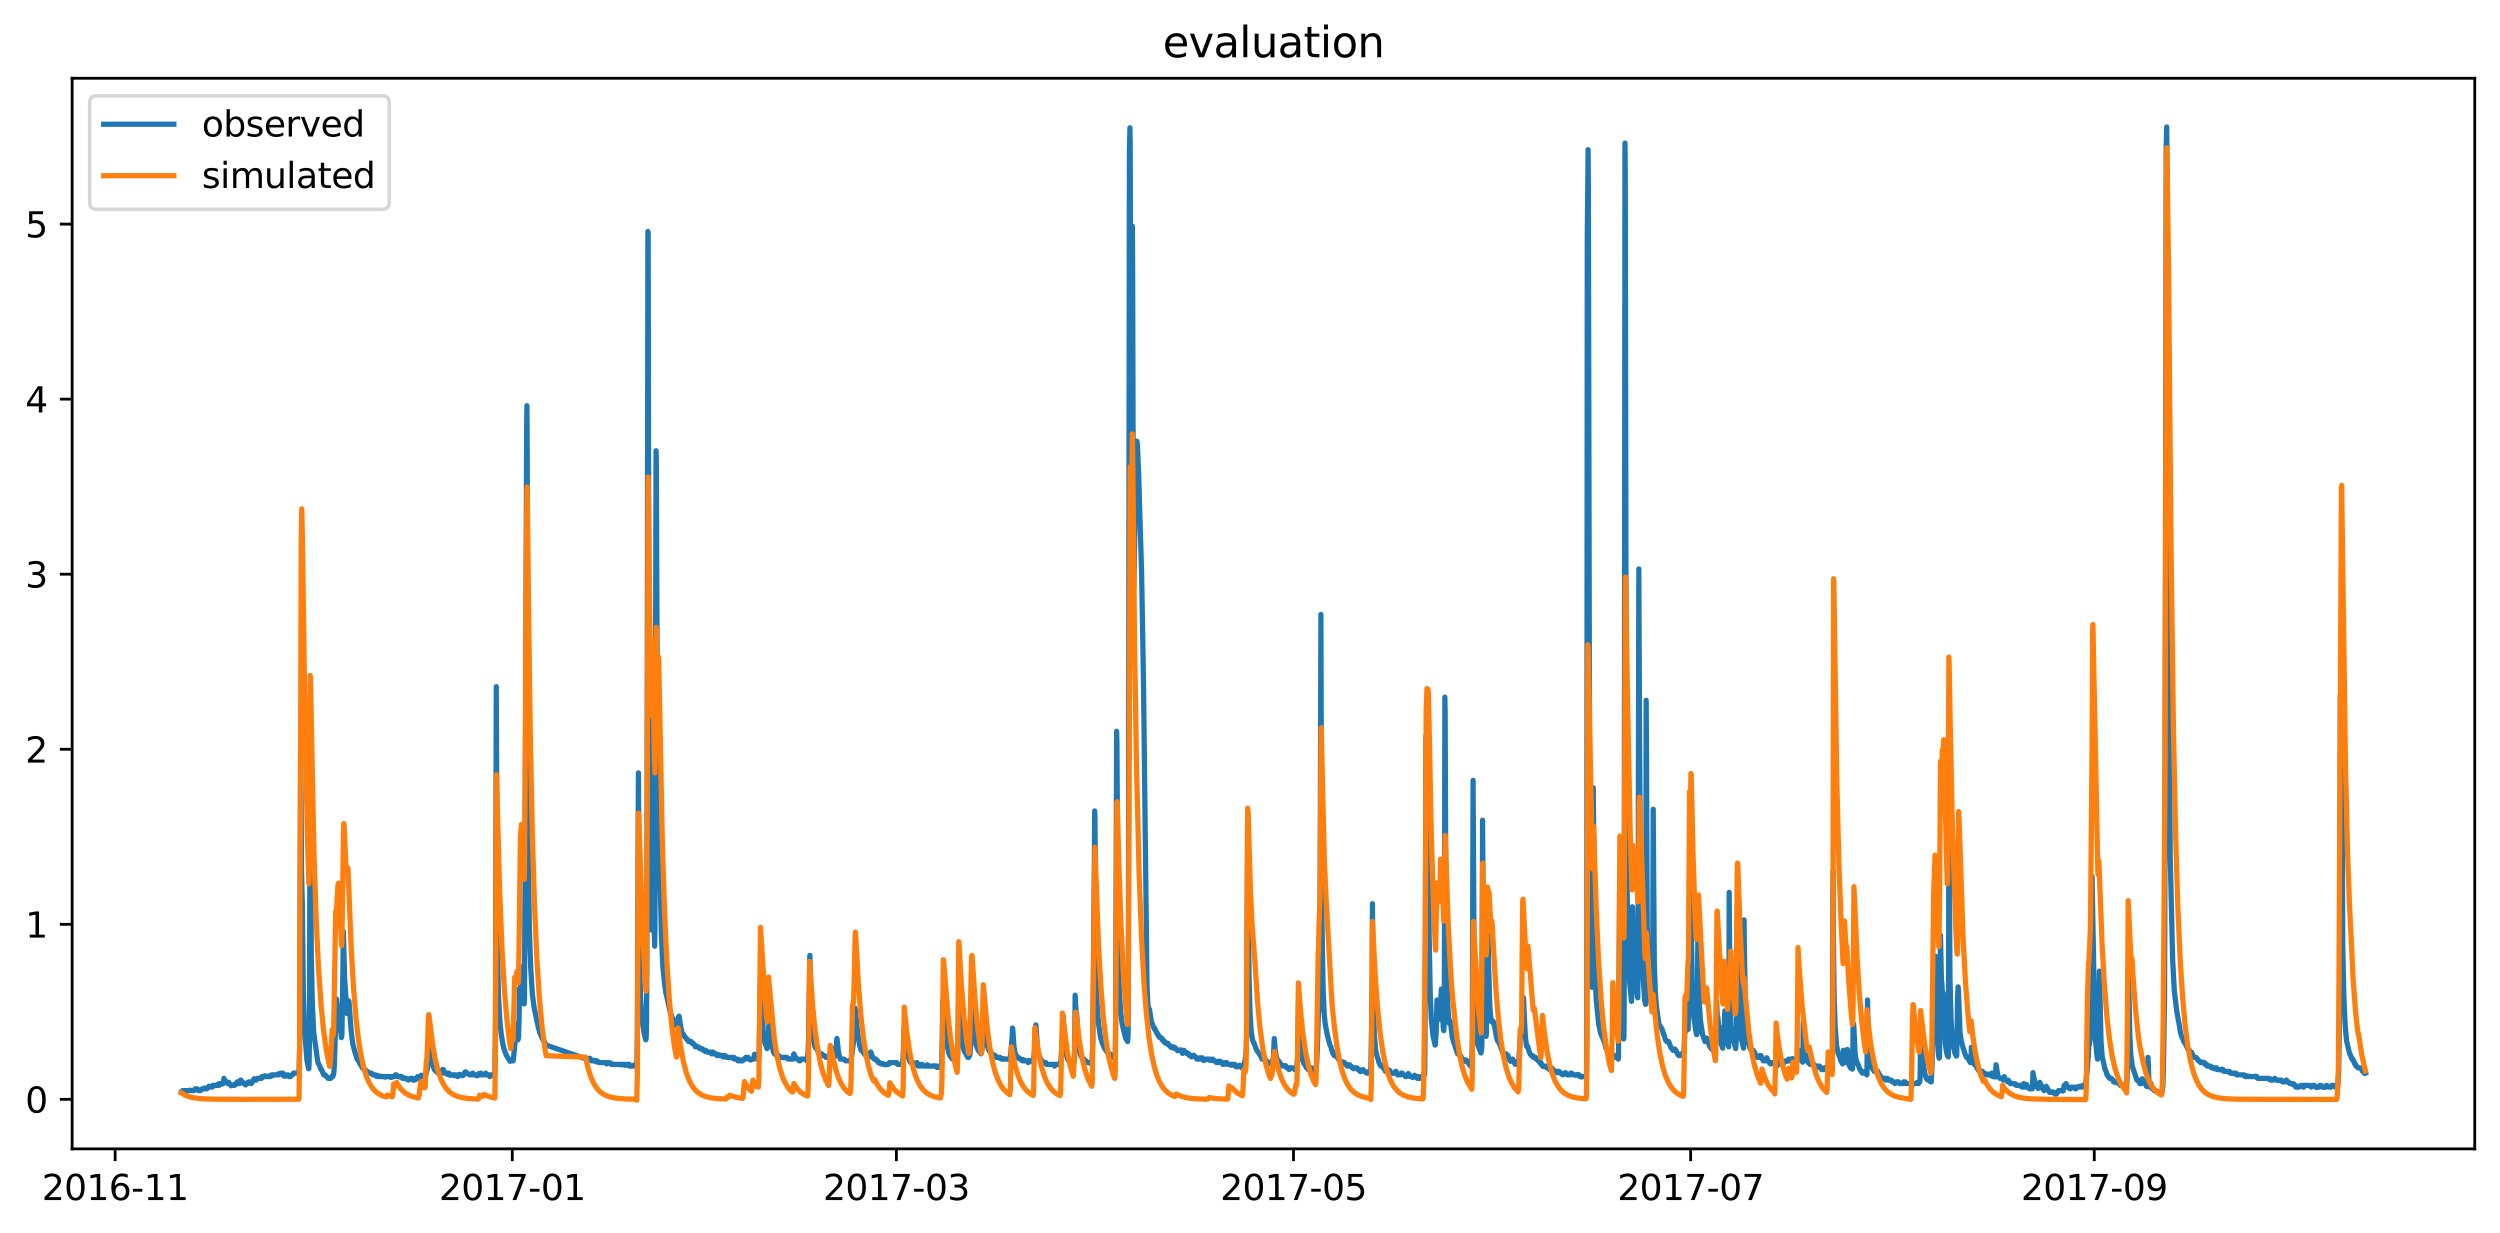 <?xml version="1.0" encoding="utf-8" standalone="no"?>
<!DOCTYPE svg PUBLIC "-//W3C//DTD SVG 1.1//EN"
  "http://www.w3.org/Graphics/SVG/1.1/DTD/svg11.dtd">
<svg xmlns:xlink="http://www.w3.org/1999/xlink" width="712.773pt" height="351.436pt" viewBox="0 0 712.773 351.436" xmlns="http://www.w3.org/2000/svg" version="1.1">
 <defs>
  <style type="text/css">*{stroke-linejoin: round; stroke-linecap: butt}</style>
 </defs>
 <g id="figure_1">
  <g id="patch_1">
   <path d="M 0 351.436 
L 712.773 351.436 
L 712.773 0 
L 0 0 
z
" style="fill: #ffffff"/>
  </g>
  <g id="axes_1">
   <g id="patch_2">
    <path d="M 20.562 327.558 
L 705.572 327.558 
L 705.572 22.318 
L 20.562 22.318 
z
" style="fill: #ffffff"/>
   </g>
   <g id="matplotlib.axis_1">
    <g id="xtick_1">
     <g id="line2d_1">
      <defs>
       <path id="mb1a7822621" d="M 0 0 
L 0 3.5 
" style="stroke: #000000; stroke-width: 0.8"/>
      </defs>
      <g>
       <use xlink:href="#mb1a7822621" x="32.829" y="327.558" style="stroke: #000000; stroke-width: 0.8"/>
      </g>
     </g>
     <g id="text_1">
      <!-- 2016-11 -->
      <g transform="translate(11.937 342.157) scale(0.1 -0.1)">
       <defs>
        <path id="DejaVuSans-32" d="M 1228 531 
L 3431 531 
L 3431 0 
L 469 0 
L 469 531 
Q 828 903 1448 1529 
Q 2069 2156 2228 2338 
Q 2531 2678 2651 2914 
Q 2772 3150 2772 3378 
Q 2772 3750 2511 3984 
Q 2250 4219 1831 4219 
Q 1534 4219 1204 4116 
Q 875 4013 500 3803 
L 500 4441 
Q 881 4594 1212 4672 
Q 1544 4750 1819 4750 
Q 2544 4750 2975 4387 
Q 3406 4025 3406 3419 
Q 3406 3131 3298 2873 
Q 3191 2616 2906 2266 
Q 2828 2175 2409 1742 
Q 1991 1309 1228 531 
z
" transform="scale(0.016)"/>
        <path id="DejaVuSans-30" d="M 2034 4250 
Q 1547 4250 1301 3770 
Q 1056 3291 1056 2328 
Q 1056 1369 1301 889 
Q 1547 409 2034 409 
Q 2525 409 2770 889 
Q 3016 1369 3016 2328 
Q 3016 3291 2770 3770 
Q 2525 4250 2034 4250 
z
M 2034 4750 
Q 2819 4750 3233 4129 
Q 3647 3509 3647 2328 
Q 3647 1150 3233 529 
Q 2819 -91 2034 -91 
Q 1250 -91 836 529 
Q 422 1150 422 2328 
Q 422 3509 836 4129 
Q 1250 4750 2034 4750 
z
" transform="scale(0.016)"/>
        <path id="DejaVuSans-31" d="M 794 531 
L 1825 531 
L 1825 4091 
L 703 3866 
L 703 4441 
L 1819 4666 
L 2450 4666 
L 2450 531 
L 3481 531 
L 3481 0 
L 794 0 
L 794 531 
z
" transform="scale(0.016)"/>
        <path id="DejaVuSans-36" d="M 2113 2584 
Q 1688 2584 1439 2293 
Q 1191 2003 1191 1497 
Q 1191 994 1439 701 
Q 1688 409 2113 409 
Q 2538 409 2786 701 
Q 3034 994 3034 1497 
Q 3034 2003 2786 2293 
Q 2538 2584 2113 2584 
z
M 3366 4563 
L 3366 3988 
Q 3128 4100 2886 4159 
Q 2644 4219 2406 4219 
Q 1781 4219 1451 3797 
Q 1122 3375 1075 2522 
Q 1259 2794 1537 2939 
Q 1816 3084 2150 3084 
Q 2853 3084 3261 2657 
Q 3669 2231 3669 1497 
Q 3669 778 3244 343 
Q 2819 -91 2113 -91 
Q 1303 -91 875 529 
Q 447 1150 447 2328 
Q 447 3434 972 4092 
Q 1497 4750 2381 4750 
Q 2619 4750 2861 4703 
Q 3103 4656 3366 4563 
z
" transform="scale(0.016)"/>
        <path id="DejaVuSans-2d" d="M 313 2009 
L 1997 2009 
L 1997 1497 
L 313 1497 
L 313 2009 
z
" transform="scale(0.016)"/>
       </defs>
       <use xlink:href="#DejaVuSans-32"/>
       <use xlink:href="#DejaVuSans-30" x="63.623"/>
       <use xlink:href="#DejaVuSans-31" x="127.246"/>
       <use xlink:href="#DejaVuSans-36" x="190.869"/>
       <use xlink:href="#DejaVuSans-2d" x="254.492"/>
       <use xlink:href="#DejaVuSans-31" x="290.576"/>
       <use xlink:href="#DejaVuSans-31" x="354.199"/>
      </g>
     </g>
    </g>
    <g id="xtick_2">
     <g id="line2d_2">
      <g>
       <use xlink:href="#mb1a7822621" x="146.053" y="327.558" style="stroke: #000000; stroke-width: 0.8"/>
      </g>
     </g>
     <g id="text_2">
      <!-- 2017-01 -->
      <g transform="translate(125.162 342.157) scale(0.1 -0.1)">
       <defs>
        <path id="DejaVuSans-37" d="M 525 4666 
L 3525 4666 
L 3525 4397 
L 1831 0 
L 1172 0 
L 2766 4134 
L 525 4134 
L 525 4666 
z
" transform="scale(0.016)"/>
       </defs>
       <use xlink:href="#DejaVuSans-32"/>
       <use xlink:href="#DejaVuSans-30" x="63.623"/>
       <use xlink:href="#DejaVuSans-31" x="127.246"/>
       <use xlink:href="#DejaVuSans-37" x="190.869"/>
       <use xlink:href="#DejaVuSans-2d" x="254.492"/>
       <use xlink:href="#DejaVuSans-30" x="290.576"/>
       <use xlink:href="#DejaVuSans-31" x="354.199"/>
      </g>
     </g>
    </g>
    <g id="xtick_3">
     <g id="line2d_3">
      <g>
       <use xlink:href="#mb1a7822621" x="255.566" y="327.558" style="stroke: #000000; stroke-width: 0.8"/>
      </g>
     </g>
     <g id="text_3">
      <!-- 2017-03 -->
      <g transform="translate(234.674 342.157) scale(0.1 -0.1)">
       <defs>
        <path id="DejaVuSans-33" d="M 2597 2516 
Q 3050 2419 3304 2112 
Q 3559 1806 3559 1356 
Q 3559 666 3084 287 
Q 2609 -91 1734 -91 
Q 1441 -91 1130 -33 
Q 819 25 488 141 
L 488 750 
Q 750 597 1062 519 
Q 1375 441 1716 441 
Q 2309 441 2620 675 
Q 2931 909 2931 1356 
Q 2931 1769 2642 2001 
Q 2353 2234 1838 2234 
L 1294 2234 
L 1294 2753 
L 1863 2753 
Q 2328 2753 2575 2939 
Q 2822 3125 2822 3475 
Q 2822 3834 2567 4026 
Q 2313 4219 1838 4219 
Q 1578 4219 1281 4162 
Q 984 4106 628 3988 
L 628 4550 
Q 988 4650 1302 4700 
Q 1616 4750 1894 4750 
Q 2613 4750 3031 4423 
Q 3450 4097 3450 3541 
Q 3450 3153 3228 2886 
Q 3006 2619 2597 2516 
z
" transform="scale(0.016)"/>
       </defs>
       <use xlink:href="#DejaVuSans-32"/>
       <use xlink:href="#DejaVuSans-30" x="63.623"/>
       <use xlink:href="#DejaVuSans-31" x="127.246"/>
       <use xlink:href="#DejaVuSans-37" x="190.869"/>
       <use xlink:href="#DejaVuSans-2d" x="254.492"/>
       <use xlink:href="#DejaVuSans-30" x="290.576"/>
       <use xlink:href="#DejaVuSans-33" x="354.199"/>
      </g>
     </g>
    </g>
    <g id="xtick_4">
     <g id="line2d_4">
      <g>
       <use xlink:href="#mb1a7822621" x="368.791" y="327.558" style="stroke: #000000; stroke-width: 0.8"/>
      </g>
     </g>
     <g id="text_4">
      <!-- 2017-05 -->
      <g transform="translate(347.899 342.157) scale(0.1 -0.1)">
       <defs>
        <path id="DejaVuSans-35" d="M 691 4666 
L 3169 4666 
L 3169 4134 
L 1269 4134 
L 1269 2991 
Q 1406 3038 1543 3061 
Q 1681 3084 1819 3084 
Q 2600 3084 3056 2656 
Q 3513 2228 3513 1497 
Q 3513 744 3044 326 
Q 2575 -91 1722 -91 
Q 1428 -91 1123 -41 
Q 819 9 494 109 
L 494 744 
Q 775 591 1075 516 
Q 1375 441 1709 441 
Q 2250 441 2565 725 
Q 2881 1009 2881 1497 
Q 2881 1984 2565 2268 
Q 2250 2553 1709 2553 
Q 1456 2553 1204 2497 
Q 953 2441 691 2322 
L 691 4666 
z
" transform="scale(0.016)"/>
       </defs>
       <use xlink:href="#DejaVuSans-32"/>
       <use xlink:href="#DejaVuSans-30" x="63.623"/>
       <use xlink:href="#DejaVuSans-31" x="127.246"/>
       <use xlink:href="#DejaVuSans-37" x="190.869"/>
       <use xlink:href="#DejaVuSans-2d" x="254.492"/>
       <use xlink:href="#DejaVuSans-30" x="290.576"/>
       <use xlink:href="#DejaVuSans-35" x="354.199"/>
      </g>
     </g>
    </g>
    <g id="xtick_5">
     <g id="line2d_5">
      <g>
       <use xlink:href="#mb1a7822621" x="482.015" y="327.558" style="stroke: #000000; stroke-width: 0.8"/>
      </g>
     </g>
     <g id="text_5">
      <!-- 2017-07 -->
      <g transform="translate(461.124 342.157) scale(0.1 -0.1)">
       <use xlink:href="#DejaVuSans-32"/>
       <use xlink:href="#DejaVuSans-30" x="63.623"/>
       <use xlink:href="#DejaVuSans-31" x="127.246"/>
       <use xlink:href="#DejaVuSans-37" x="190.869"/>
       <use xlink:href="#DejaVuSans-2d" x="254.492"/>
       <use xlink:href="#DejaVuSans-30" x="290.576"/>
       <use xlink:href="#DejaVuSans-37" x="354.199"/>
      </g>
     </g>
    </g>
    <g id="xtick_6">
     <g id="line2d_6">
      <g>
       <use xlink:href="#mb1a7822621" x="597.096" y="327.558" style="stroke: #000000; stroke-width: 0.8"/>
      </g>
     </g>
     <g id="text_6">
      <!-- 2017-09 -->
      <g transform="translate(576.205 342.157) scale(0.1 -0.1)">
       <defs>
        <path id="DejaVuSans-39" d="M 703 97 
L 703 672 
Q 941 559 1184 500 
Q 1428 441 1663 441 
Q 2288 441 2617 861 
Q 2947 1281 2994 2138 
Q 2813 1869 2534 1725 
Q 2256 1581 1919 1581 
Q 1219 1581 811 2004 
Q 403 2428 403 3163 
Q 403 3881 828 4315 
Q 1253 4750 1959 4750 
Q 2769 4750 3195 4129 
Q 3622 3509 3622 2328 
Q 3622 1225 3098 567 
Q 2575 -91 1691 -91 
Q 1453 -91 1209 -44 
Q 966 3 703 97 
z
M 1959 2075 
Q 2384 2075 2632 2365 
Q 2881 2656 2881 3163 
Q 2881 3666 2632 3958 
Q 2384 4250 1959 4250 
Q 1534 4250 1286 3958 
Q 1038 3666 1038 3163 
Q 1038 2656 1286 2365 
Q 1534 2075 1959 2075 
z
" transform="scale(0.016)"/>
       </defs>
       <use xlink:href="#DejaVuSans-32"/>
       <use xlink:href="#DejaVuSans-30" x="63.623"/>
       <use xlink:href="#DejaVuSans-31" x="127.246"/>
       <use xlink:href="#DejaVuSans-37" x="190.869"/>
       <use xlink:href="#DejaVuSans-2d" x="254.492"/>
       <use xlink:href="#DejaVuSans-30" x="290.576"/>
       <use xlink:href="#DejaVuSans-39" x="354.199"/>
      </g>
     </g>
    </g>
   </g>
   <g id="matplotlib.axis_2">
    <g id="ytick_1">
     <g id="line2d_7">
      <defs>
       <path id="mb5c70f94ce" d="M 0 0 
L -3.5 0 
" style="stroke: #000000; stroke-width: 0.8"/>
      </defs>
      <g>
       <use xlink:href="#mb5c70f94ce" x="20.562" y="313.437" style="stroke: #000000; stroke-width: 0.8"/>
      </g>
     </g>
     <g id="text_7">
      <!-- 0 -->
      <g transform="translate(7.2 317.236) scale(0.1 -0.1)">
       <use xlink:href="#DejaVuSans-30"/>
      </g>
     </g>
    </g>
    <g id="ytick_2">
     <g id="line2d_8">
      <g>
       <use xlink:href="#mb5c70f94ce" x="20.562" y="263.528" style="stroke: #000000; stroke-width: 0.8"/>
      </g>
     </g>
     <g id="text_8">
      <!-- 1 -->
      <g transform="translate(7.2 267.327) scale(0.1 -0.1)">
       <use xlink:href="#DejaVuSans-31"/>
      </g>
     </g>
    </g>
    <g id="ytick_3">
     <g id="line2d_9">
      <g>
       <use xlink:href="#mb5c70f94ce" x="20.562" y="213.619" style="stroke: #000000; stroke-width: 0.8"/>
      </g>
     </g>
     <g id="text_9">
      <!-- 2 -->
      <g transform="translate(7.2 217.418) scale(0.1 -0.1)">
       <use xlink:href="#DejaVuSans-32"/>
      </g>
     </g>
    </g>
    <g id="ytick_4">
     <g id="line2d_10">
      <g>
       <use xlink:href="#mb5c70f94ce" x="20.562" y="163.71" style="stroke: #000000; stroke-width: 0.8"/>
      </g>
     </g>
     <g id="text_10">
      <!-- 3 -->
      <g transform="translate(7.2 167.509) scale(0.1 -0.1)">
       <use xlink:href="#DejaVuSans-33"/>
      </g>
     </g>
    </g>
    <g id="ytick_5">
     <g id="line2d_11">
      <g>
       <use xlink:href="#mb5c70f94ce" x="20.562" y="113.801" style="stroke: #000000; stroke-width: 0.8"/>
      </g>
     </g>
     <g id="text_11">
      <!-- 4 -->
      <g transform="translate(7.2 117.6) scale(0.1 -0.1)">
       <defs>
        <path id="DejaVuSans-34" d="M 2419 4116 
L 825 1625 
L 2419 1625 
L 2419 4116 
z
M 2253 4666 
L 3047 4666 
L 3047 1625 
L 3713 1625 
L 3713 1100 
L 3047 1100 
L 3047 0 
L 2419 0 
L 2419 1100 
L 313 1100 
L 313 1709 
L 2253 4666 
z
" transform="scale(0.016)"/>
       </defs>
       <use xlink:href="#DejaVuSans-34"/>
      </g>
     </g>
    </g>
    <g id="ytick_6">
     <g id="line2d_12">
      <g>
       <use xlink:href="#mb5c70f94ce" x="20.562" y="63.892" style="stroke: #000000; stroke-width: 0.8"/>
      </g>
     </g>
     <g id="text_12">
      <!-- 5 -->
      <g transform="translate(7.2 67.691) scale(0.1 -0.1)">
       <use xlink:href="#DejaVuSans-35"/>
      </g>
     </g>
    </g>
   </g>
   <g id="line2d_13">
    <path d="M 51.699 311.44 
L 51.854 311.44 
L 52.009 310.941 
L 52.086 311.191 
L 52.163 311.066 
L 52.318 310.941 
L 52.937 310.941 
L 53.014 311.191 
L 53.091 311.066 
L 53.169 311.191 
L 53.323 310.941 
L 53.942 310.941 
L 54.097 310.817 
L 54.174 310.817 
L 54.329 310.941 
L 55.257 310.941 
L 55.644 310.442 
L 56.185 310.442 
L 56.572 310.941 
L 57.19 310.941 
L 57.577 310.442 
L 58.273 310.442 
L 58.351 310.193 
L 58.428 310.317 
L 58.505 310.442 
L 58.583 310.193 
L 58.66 310.317 
L 58.815 310.442 
L 58.969 310.442 
L 59.356 309.943 
L 59.433 309.943 
L 59.588 309.694 
L 59.82 309.943 
L 60.439 309.943 
L 60.671 309.444 
L 60.748 309.444 
L 60.903 309.694 
L 61.057 309.444 
L 61.908 309.444 
L 61.985 309.319 
L 62.14 309.444 
L 62.217 309.07 
L 62.295 309.194 
L 62.449 309.444 
L 62.682 308.945 
L 62.914 308.945 
L 62.991 309.07 
L 63.146 308.945 
L 63.223 308.945 
L 63.378 309.07 
L 63.532 308.945 
L 63.61 308.945 
L 63.687 308.82 
L 63.842 307.448 
L 63.919 307.697 
L 64.074 307.947 
L 64.151 307.947 
L 64.306 308.446 
L 64.538 308.446 
L 64.924 308.945 
L 65.079 308.945 
L 65.234 308.571 
L 65.852 309.569 
L 66.007 309.444 
L 66.548 309.444 
L 66.78 309.194 
L 66.858 309.444 
L 66.935 309.319 
L 67.09 309.319 
L 67.245 308.945 
L 67.322 309.07 
L 67.631 308.446 
L 67.709 308.446 
L 67.863 308.571 
L 67.941 308.446 
L 68.095 308.945 
L 68.25 308.945 
L 68.559 307.947 
L 68.714 307.947 
L 68.869 308.446 
L 69.101 308.446 
L 69.487 308.945 
L 69.642 308.945 
L 69.874 309.194 
L 69.951 309.194 
L 70.029 309.319 
L 70.261 308.945 
L 70.57 308.945 
L 70.647 308.571 
L 70.725 308.695 
L 70.802 308.695 
L 70.879 308.82 
L 71.034 308.446 
L 71.111 308.571 
L 71.189 308.446 
L 71.344 308.571 
L 71.421 308.571 
L 71.653 308.945 
L 72.426 307.572 
L 72.504 307.947 
L 72.581 307.572 
L 72.658 307.697 
L 72.813 307.947 
L 72.968 307.822 
L 73.045 307.947 
L 73.277 307.572 
L 73.432 307.448 
L 74.282 307.448 
L 74.514 307.073 
L 74.592 307.448 
L 74.746 306.949 
L 74.901 307.198 
L 75.056 306.949 
L 75.288 306.949 
L 75.442 306.699 
L 75.597 306.949 
L 76.061 306.949 
L 76.139 306.824 
L 76.293 306.949 
L 76.757 306.949 
L 76.835 306.824 
L 76.912 306.949 
L 77.067 306.574 
L 77.144 306.824 
L 77.221 306.699 
L 77.299 306.824 
L 77.531 306.449 
L 77.685 306.449 
L 77.84 306.574 
L 77.995 306.449 
L 78.072 306.574 
L 78.227 306.449 
L 79.077 306.449 
L 79.232 306.2 
L 79.309 306.449 
L 79.387 306.2 
L 79.464 306.449 
L 79.696 306.075 
L 79.773 306.2 
L 79.851 306.075 
L 79.928 306.2 
L 80.006 305.95 
L 80.083 306.075 
L 80.16 306.075 
L 80.392 306.325 
L 80.47 306.325 
L 80.624 305.95 
L 80.779 306.574 
L 80.934 306.449 
L 81.011 306.824 
L 81.243 306.449 
L 81.475 306.824 
L 81.707 306.574 
L 81.784 306.574 
L 81.862 306.449 
L 81.939 306.699 
L 82.016 306.574 
L 82.094 306.449 
L 82.48 306.949 
L 82.79 306.949 
L 83.099 306.574 
L 83.176 306.574 
L 83.331 306.449 
L 83.408 306.449 
L 83.563 306.075 
L 83.718 305.95 
L 84.801 305.95 
L 84.878 305.826 
L 84.955 305.95 
L 85.033 305.826 
L 85.187 305.95 
L 85.265 305.327 
L 85.419 299.213 
L 85.729 208.878 
L 85.961 248.056 
L 86.193 257.913 
L 86.502 283.99 
L 86.811 293.473 
L 87.507 302.207 
L 87.971 304.703 
L 88.049 304.703 
L 88.126 303.205 
L 88.203 297.84 
L 88.436 216.239 
L 88.513 224.474 
L 88.745 272.387 
L 89.054 286.486 
L 89.441 294.347 
L 90.601 302.831 
L 90.988 303.58 
L 91.529 304.952 
L 91.684 304.952 
L 92.07 305.95 
L 92.148 305.95 
L 92.302 306.449 
L 92.534 306.449 
L 92.612 306.574 
L 92.689 306.449 
L 93.076 306.949 
L 93.153 306.949 
L 93.54 307.448 
L 94.313 307.448 
L 94.545 306.949 
L 94.7 306.949 
L 94.777 306.699 
L 94.855 306.949 
L 94.932 306.824 
L 95.164 305.95 
L 95.319 303.954 
L 95.937 284.864 
L 96.247 288.233 
L 96.324 288.233 
L 96.401 288.607 
L 96.556 287.734 
L 96.788 289.855 
L 97.252 295.095 
L 97.33 295.844 
L 97.407 295.594 
L 97.484 294.846 
L 97.794 274.133 
L 97.871 265.524 
L 97.948 267.521 
L 98.258 279 
L 98.954 288.981 
L 99.031 288.981 
L 99.418 285.363 
L 99.495 285.488 
L 99.65 287.609 
L 100.114 293.972 
L 100.578 297.591 
L 101.196 299.961 
L 101.506 300.959 
L 101.583 301.084 
L 101.815 301.958 
L 101.893 301.958 
L 102.279 302.582 
L 102.357 302.457 
L 102.666 303.455 
L 102.743 303.455 
L 102.821 303.58 
L 102.898 303.455 
L 103.053 303.954 
L 103.285 304.453 
L 103.517 304.453 
L 103.749 304.952 
L 103.981 304.952 
L 104.058 305.077 
L 104.135 304.952 
L 104.599 305.576 
L 104.677 305.576 
L 104.754 305.451 
L 104.831 305.826 
L 104.909 305.701 
L 105.141 305.95 
L 105.682 305.95 
L 105.76 306.075 
L 105.914 305.95 
L 106.301 306.449 
L 106.92 306.449 
L 107.229 306.824 
L 107.306 306.699 
L 107.384 306.824 
L 107.461 306.574 
L 107.538 306.699 
L 107.693 306.949 
L 107.848 306.699 
L 108.002 306.949 
L 108.157 306.949 
L 108.234 306.824 
L 108.389 306.949 
L 108.544 306.949 
L 108.621 306.824 
L 108.776 306.949 
L 109.549 306.949 
L 109.626 307.073 
L 109.781 306.949 
L 110.013 306.949 
L 110.091 307.073 
L 110.245 306.949 
L 111.096 306.949 
L 111.173 307.073 
L 111.251 306.949 
L 111.483 307.198 
L 111.715 306.949 
L 111.869 307.073 
L 111.947 307.073 
L 112.101 306.949 
L 112.488 306.949 
L 112.565 306.824 
L 112.72 306.449 
L 112.797 306.449 
L 112.875 306.699 
L 112.952 306.574 
L 113.029 306.449 
L 113.184 306.824 
L 113.261 306.699 
L 113.416 306.949 
L 113.88 306.949 
L 114.035 307.073 
L 114.112 307.073 
L 114.267 306.949 
L 114.344 306.949 
L 114.422 307.073 
L 114.499 306.949 
L 114.731 307.448 
L 114.808 307.198 
L 114.886 307.323 
L 115.04 307.448 
L 115.118 307.323 
L 115.272 307.448 
L 115.35 307.323 
L 115.504 307.448 
L 115.736 307.448 
L 115.968 307.697 
L 116.046 307.572 
L 116.2 307.822 
L 116.278 307.697 
L 116.432 307.947 
L 116.742 307.572 
L 116.819 307.572 
L 116.896 307.697 
L 117.128 307.448 
L 117.515 307.448 
L 117.747 307.947 
L 117.902 307.572 
L 117.979 307.822 
L 118.056 307.572 
L 118.134 307.947 
L 118.211 307.822 
L 118.366 307.572 
L 118.443 307.572 
L 118.521 307.822 
L 118.598 307.448 
L 118.675 307.697 
L 118.753 307.572 
L 118.907 307.323 
L 119.062 306.949 
L 119.294 307.448 
L 119.681 307.448 
L 119.758 307.323 
L 119.913 306.949 
L 120.067 306.574 
L 120.299 306.949 
L 120.609 306.949 
L 120.686 306.574 
L 120.918 306.949 
L 121.073 306.949 
L 121.459 306.2 
L 122.001 304.079 
L 122.31 300.46 
L 122.387 300.46 
L 122.542 298.963 
L 122.697 299.587 
L 122.852 298.963 
L 123.625 304.328 
L 123.78 304.703 
L 123.934 305.077 
L 124.089 304.952 
L 124.321 305.451 
L 124.476 305.451 
L 124.862 305.95 
L 125.017 305.95 
L 125.094 305.826 
L 125.249 305.95 
L 125.945 305.95 
L 126.177 304.952 
L 126.409 304.952 
L 126.641 305.95 
L 127.415 305.95 
L 127.569 306.325 
L 127.879 305.95 
L 127.956 305.95 
L 128.188 306.449 
L 128.265 306.449 
L 128.343 306.574 
L 128.42 306.449 
L 128.497 306.574 
L 128.575 306.449 
L 128.652 306.574 
L 128.807 306.449 
L 129.348 306.449 
L 129.58 306.699 
L 129.812 306.449 
L 129.967 306.449 
L 130.199 306.699 
L 130.276 306.699 
L 130.508 306.949 
L 130.74 306.449 
L 130.817 306.449 
L 130.895 306.325 
L 130.972 306.449 
L 131.049 306.325 
L 131.204 306.449 
L 131.514 306.449 
L 131.591 306.574 
L 131.668 306.449 
L 131.746 306.699 
L 131.9 306.449 
L 132.055 306.449 
L 132.132 306.574 
L 132.519 305.701 
L 132.674 305.701 
L 132.751 305.576 
L 132.983 305.95 
L 133.215 305.95 
L 133.447 306.2 
L 133.679 306.2 
L 133.911 306.449 
L 134.452 306.449 
L 134.762 305.95 
L 135.148 306.449 
L 135.69 306.449 
L 135.845 306.699 
L 135.999 306.449 
L 136.154 306.699 
L 136.309 306.449 
L 136.386 306.449 
L 136.541 306.075 
L 136.618 306.2 
L 136.695 306.325 
L 136.773 306.2 
L 136.927 306.449 
L 137.005 306.325 
L 137.082 305.95 
L 137.237 306.325 
L 137.314 306.2 
L 137.469 306.449 
L 137.546 306.325 
L 137.701 306.449 
L 138.087 306.449 
L 138.319 306.2 
L 138.397 306.325 
L 138.474 305.95 
L 138.551 306.325 
L 138.629 306.2 
L 138.783 306.449 
L 139.402 306.449 
L 139.634 306.949 
L 139.789 306.449 
L 139.944 306.574 
L 140.098 306.449 
L 140.408 306.449 
L 140.562 306.574 
L 140.64 306.449 
L 140.717 306.699 
L 141.104 305.826 
L 141.258 291.102 
L 141.49 195.776 
L 141.8 269.018 
L 142.109 283.741 
L 142.496 290.853 
L 142.882 294.721 
L 143.346 297.591 
L 143.656 298.963 
L 144.352 300.835 
L 145.435 302.582 
L 145.589 302.457 
L 146.285 302.457 
L 146.363 302.207 
L 146.981 295.719 
L 147.136 291.976 
L 147.291 293.598 
L 147.6 296.093 
L 147.677 296.468 
L 147.832 295.719 
L 147.987 290.603 
L 148.141 281.745 
L 148.219 281.62 
L 148.296 282.618 
L 148.373 282.368 
L 148.838 275.631 
L 148.992 277.003 
L 149.456 286.236 
L 149.534 284.49 
L 149.688 249.553 
L 150.152 121.287 
L 150.23 115.673 
L 150.307 129.273 
L 150.616 240.944 
L 150.926 264.651 
L 151.312 276.005 
L 151.776 283.367 
L 152.24 286.985 
L 152.704 289.356 
L 153.555 293.224 
L 153.633 293.224 
L 153.865 294.347 
L 153.942 294.471 
L 154.174 295.095 
L 154.406 295.594 
L 154.793 296.468 
L 154.87 296.468 
L 155.721 297.965 
L 167.244 301.958 
L 167.554 301.958 
L 167.708 302.207 
L 167.94 301.958 
L 168.018 301.958 
L 168.172 301.708 
L 168.636 302.457 
L 168.791 302.207 
L 168.946 302.457 
L 169.487 302.457 
L 169.642 302.582 
L 169.796 302.332 
L 169.951 302.706 
L 170.183 302.457 
L 170.415 302.831 
L 170.57 302.706 
L 170.802 302.956 
L 172.426 302.956 
L 172.581 303.081 
L 172.735 303.081 
L 172.813 302.956 
L 172.967 303.33 
L 173.122 303.081 
L 173.199 303.081 
L 173.277 302.956 
L 173.354 303.081 
L 173.431 302.956 
L 173.509 303.081 
L 173.663 302.956 
L 173.818 303.205 
L 173.895 303.081 
L 174.05 303.205 
L 174.127 303.081 
L 174.282 303.455 
L 174.36 303.455 
L 174.437 303.33 
L 174.592 303.455 
L 176.757 303.455 
L 176.834 303.58 
L 176.989 303.455 
L 177.144 303.455 
L 177.221 303.58 
L 177.376 303.455 
L 177.453 303.58 
L 177.53 303.455 
L 177.685 303.58 
L 177.84 303.455 
L 177.994 303.455 
L 178.226 303.704 
L 178.381 303.58 
L 178.458 303.58 
L 178.536 303.455 
L 178.613 303.704 
L 178.691 303.58 
L 178.768 303.455 
L 178.845 303.704 
L 178.923 303.58 
L 179.077 303.455 
L 179.232 303.455 
L 179.309 303.58 
L 179.387 303.455 
L 179.541 303.954 
L 180.624 303.954 
L 180.701 303.704 
L 180.856 303.954 
L 180.933 303.954 
L 181.011 303.58 
L 181.088 303.704 
L 181.165 303.954 
L 181.243 303.455 
L 181.32 303.58 
L 181.397 303.58 
L 181.552 303.455 
L 181.629 301.958 
L 181.707 294.222 
L 182.016 220.357 
L 182.325 273.26 
L 182.635 284.24 
L 183.022 290.104 
L 183.331 292.725 
L 183.718 294.97 
L 183.95 295.969 
L 184.104 296.468 
L 184.182 296.343 
L 184.259 295.345 
L 184.336 291.477 
L 184.414 275.755 
L 184.723 66.013 
L 184.8 66.263 
L 184.955 158.345 
L 185.187 237.7 
L 185.496 262.155 
L 185.651 265.15 
L 185.806 244.188 
L 186.038 218.111 
L 186.347 259.036 
L 186.656 269.766 
L 186.734 264.526 
L 186.888 196.65 
L 187.043 128.524 
L 187.121 131.02 
L 187.507 227.968 
L 187.739 197.773 
L 187.817 201.017 
L 188.203 251.051 
L 188.59 267.146 
L 188.977 275.381 
L 189.441 280.123 
L 189.827 283.117 
L 189.905 283.242 
L 191.142 288.857 
L 191.297 289.106 
L 191.529 289.98 
L 191.606 289.98 
L 191.916 290.978 
L 191.993 290.978 
L 192.225 291.477 
L 192.302 291.477 
L 192.38 291.602 
L 192.534 291.976 
L 192.612 291.976 
L 192.766 292.475 
L 192.921 292.475 
L 193.385 289.98 
L 193.462 290.354 
L 193.617 289.73 
L 193.849 291.227 
L 194.236 293.598 
L 194.468 294.471 
L 194.545 294.471 
L 194.622 294.596 
L 194.777 294.97 
L 194.932 294.97 
L 195.086 295.47 
L 195.164 295.47 
L 195.55 295.969 
L 195.628 295.969 
L 195.783 296.343 
L 195.937 296.468 
L 196.169 296.468 
L 196.324 296.967 
L 197.097 296.967 
L 197.252 297.466 
L 197.639 297.466 
L 198.025 297.965 
L 198.103 297.965 
L 198.18 298.09 
L 198.257 298.464 
L 198.335 298.09 
L 198.412 298.215 
L 198.489 298.464 
L 198.567 298.339 
L 198.721 298.464 
L 199.108 298.464 
L 199.495 298.963 
L 200.114 298.963 
L 200.268 299.337 
L 200.346 299.088 
L 200.578 299.462 
L 200.964 299.462 
L 201.119 299.837 
L 201.196 299.462 
L 201.274 299.587 
L 201.351 299.587 
L 201.66 299.961 
L 202.588 299.961 
L 202.666 300.086 
L 202.743 299.961 
L 202.898 300.46 
L 203.13 299.961 
L 203.207 300.086 
L 203.284 300.086 
L 203.362 299.961 
L 203.516 300.46 
L 204.212 300.46 
L 204.445 300.959 
L 204.522 300.835 
L 204.599 300.835 
L 204.754 300.959 
L 204.831 300.835 
L 204.909 300.959 
L 205.063 300.71 
L 205.218 300.959 
L 206.069 300.959 
L 206.146 301.334 
L 206.223 301.209 
L 206.378 300.959 
L 206.533 301.334 
L 206.61 301.209 
L 206.687 301.209 
L 206.765 300.959 
L 206.842 301.084 
L 206.997 301.334 
L 207.074 301.334 
L 207.151 301.459 
L 207.229 301.334 
L 207.383 301.459 
L 208.543 301.459 
L 208.621 301.583 
L 208.776 301.459 
L 208.93 301.708 
L 209.008 301.708 
L 209.085 301.833 
L 209.24 301.459 
L 209.317 301.583 
L 209.472 301.958 
L 210.168 301.958 
L 210.4 302.457 
L 210.632 302.082 
L 210.709 302.457 
L 210.786 302.207 
L 210.941 302.457 
L 211.714 302.457 
L 211.869 302.082 
L 212.024 301.958 
L 212.488 301.958 
L 212.642 301.459 
L 213.261 301.459 
L 213.416 301.958 
L 213.803 301.958 
L 213.957 302.207 
L 214.035 302.082 
L 214.112 302.207 
L 214.344 301.958 
L 214.885 301.958 
L 215.117 300.585 
L 215.349 301.459 
L 215.427 301.459 
L 215.813 301.958 
L 216.045 301.958 
L 216.2 302.082 
L 216.277 301.833 
L 216.432 299.712 
L 216.587 291.726 
L 216.896 274.383 
L 217.592 294.596 
L 217.979 296.967 
L 218.288 297.965 
L 218.675 298.963 
L 218.752 298.838 
L 218.984 295.844 
L 219.294 290.853 
L 219.99 297.715 
L 220.531 299.961 
L 220.686 299.961 
L 220.918 300.585 
L 220.995 300.46 
L 221.072 300.585 
L 221.227 300.46 
L 221.614 300.959 
L 222.078 300.959 
L 222.465 301.459 
L 223.315 301.459 
L 223.393 301.583 
L 223.547 301.459 
L 224.166 301.459 
L 224.243 301.583 
L 224.321 301.459 
L 224.475 301.833 
L 224.63 301.833 
L 224.707 301.958 
L 224.862 301.833 
L 224.939 301.833 
L 225.094 301.958 
L 226.022 301.958 
L 226.332 300.46 
L 226.486 300.959 
L 227.182 301.958 
L 227.492 301.958 
L 227.878 302.457 
L 228.11 302.457 
L 228.265 301.958 
L 229.657 301.958 
L 230.044 302.457 
L 230.353 300.46 
L 230.508 296.717 
L 230.895 272.387 
L 231.436 292.101 
L 231.745 295.719 
L 232.364 298.464 
L 232.441 298.464 
L 232.519 298.589 
L 232.673 298.963 
L 232.751 298.963 
L 233.137 299.462 
L 233.292 299.961 
L 233.447 299.961 
L 233.601 300.46 
L 234.297 300.46 
L 234.452 300.959 
L 235.071 300.959 
L 235.458 301.459 
L 236.308 301.459 
L 236.386 301.334 
L 236.85 299.462 
L 236.927 299.337 
L 237.082 298.963 
L 237.236 298.963 
L 237.314 298.838 
L 237.391 298.963 
L 237.7 300.46 
L 238.087 300.959 
L 238.164 300.959 
L 238.319 301.084 
L 238.396 300.959 
L 238.551 296.468 
L 238.629 296.093 
L 239.093 300.211 
L 239.557 301.958 
L 240.639 301.958 
L 241.026 302.457 
L 242.495 302.457 
L 242.805 301.209 
L 243.346 297.092 
L 243.733 287.359 
L 243.81 287.609 
L 243.965 288.732 
L 244.429 293.598 
L 245.125 298.339 
L 245.28 298.589 
L 245.512 299.462 
L 245.744 299.462 
L 246.13 300.086 
L 246.208 299.961 
L 246.44 300.46 
L 246.594 300.46 
L 246.672 300.585 
L 246.826 300.959 
L 247.291 300.959 
L 247.368 301.334 
L 247.523 300.959 
L 247.6 301.459 
L 247.677 301.084 
L 247.755 301.209 
L 247.832 301.334 
L 247.987 300.959 
L 248.141 299.961 
L 248.296 299.961 
L 248.451 300.46 
L 248.837 301.459 
L 248.915 301.459 
L 249.069 301.833 
L 249.224 301.958 
L 249.456 301.958 
L 249.533 302.082 
L 249.611 301.958 
L 249.688 302.082 
L 249.765 301.958 
L 249.843 302.082 
L 249.997 302.457 
L 250.229 302.457 
L 250.384 302.956 
L 250.616 302.956 
L 250.693 303.081 
L 250.771 302.956 
L 250.925 303.081 
L 251.003 303.081 
L 251.157 303.33 
L 251.235 303.33 
L 251.389 303.205 
L 251.467 303.33 
L 251.622 303.205 
L 251.854 303.455 
L 252.395 303.455 
L 252.472 303.58 
L 252.627 303.455 
L 252.704 303.58 
L 252.859 303.455 
L 253.323 303.455 
L 253.4 303.33 
L 253.555 302.956 
L 255.643 302.956 
L 255.875 303.455 
L 256.958 303.455 
L 257.035 303.33 
L 257.19 303.455 
L 257.345 303.455 
L 257.577 299.462 
L 257.731 293.598 
L 257.809 294.222 
L 257.886 291.602 
L 257.963 291.726 
L 258.35 297.341 
L 258.659 300.336 
L 259.046 301.708 
L 259.51 302.831 
L 259.665 302.956 
L 259.819 302.956 
L 259.897 303.081 
L 260.051 302.956 
L 260.361 302.956 
L 260.516 303.455 
L 260.593 303.455 
L 260.67 303.081 
L 260.825 303.455 
L 261.289 303.455 
L 261.444 302.956 
L 261.753 303.954 
L 261.83 303.954 
L 261.985 303.455 
L 262.062 303.455 
L 262.372 303.954 
L 262.758 303.455 
L 262.913 303.455 
L 263.068 303.829 
L 263.145 303.829 
L 263.3 303.954 
L 263.918 303.954 
L 263.996 303.829 
L 264.15 303.954 
L 264.305 303.954 
L 264.383 303.58 
L 264.537 303.954 
L 264.615 303.829 
L 264.692 303.954 
L 264.769 303.829 
L 264.924 303.954 
L 266.161 303.954 
L 266.316 303.829 
L 266.471 303.954 
L 267.012 303.954 
L 267.089 304.328 
L 267.244 303.954 
L 267.321 304.328 
L 267.399 304.079 
L 267.476 304.204 
L 267.553 304.079 
L 267.631 304.328 
L 267.708 304.204 
L 267.785 303.954 
L 267.863 304.079 
L 267.94 304.079 
L 268.095 303.954 
L 268.404 303.954 
L 268.481 303.205 
L 268.636 296.717 
L 268.791 285.113 
L 268.868 287.11 
L 268.946 286.361 
L 269.1 284.115 
L 269.255 287.484 
L 269.564 294.222 
L 269.874 297.466 
L 270.57 300.46 
L 270.647 300.585 
L 270.802 300.959 
L 271.188 301.459 
L 271.343 301.459 
L 271.498 301.958 
L 271.962 301.958 
L 272.039 302.082 
L 272.194 301.958 
L 272.426 301.958 
L 272.658 302.457 
L 272.812 302.457 
L 272.89 302.332 
L 273.045 300.211 
L 273.509 274.633 
L 273.586 279.124 
L 273.895 290.978 
L 274.282 296.717 
L 274.746 299.088 
L 274.978 299.837 
L 275.442 300.46 
L 275.597 300.959 
L 275.751 300.959 
L 275.906 301.459 
L 275.983 301.084 
L 276.215 301.459 
L 276.37 300.959 
L 276.447 300.959 
L 276.525 300.835 
L 276.679 298.714 
L 277.221 284.989 
L 277.994 296.218 
L 278.304 297.965 
L 278.845 299.337 
L 279.309 299.961 
L 279.464 299.961 
L 279.541 300.086 
L 279.618 299.961 
L 279.696 300.46 
L 280.005 298.963 
L 280.314 292.35 
L 280.392 292.6 
L 280.624 290.104 
L 280.778 292.101 
L 281.088 296.218 
L 281.474 298.09 
L 281.707 298.838 
L 281.784 298.963 
L 281.939 299.462 
L 282.016 299.462 
L 282.248 299.961 
L 282.48 299.961 
L 282.867 300.585 
L 282.944 300.46 
L 283.176 300.835 
L 283.331 300.959 
L 283.408 300.959 
L 283.485 301.084 
L 283.64 300.959 
L 283.717 301.209 
L 283.795 300.959 
L 284.027 301.459 
L 284.645 301.459 
L 284.723 301.583 
L 284.877 301.459 
L 285.032 301.583 
L 285.109 301.459 
L 285.341 301.833 
L 285.419 301.833 
L 285.573 301.958 
L 285.728 301.958 
L 285.805 301.833 
L 285.96 301.958 
L 286.115 301.958 
L 286.192 301.833 
L 286.347 301.958 
L 287.507 301.958 
L 287.662 302.082 
L 287.816 301.958 
L 287.894 301.958 
L 287.971 301.833 
L 288.126 300.71 
L 288.59 295.594 
L 288.667 293.099 
L 288.744 293.224 
L 289.054 298.09 
L 289.363 299.961 
L 289.827 301.209 
L 289.904 301.209 
L 290.059 301.459 
L 290.369 301.459 
L 290.523 301.833 
L 290.601 301.708 
L 290.833 301.958 
L 291.065 301.958 
L 291.297 302.332 
L 291.374 302.332 
L 291.451 302.457 
L 291.529 302.332 
L 291.606 302.457 
L 291.683 302.082 
L 291.838 302.457 
L 292.225 302.457 
L 292.302 302.332 
L 292.457 302.457 
L 292.998 302.457 
L 293.075 302.582 
L 293.153 302.956 
L 293.385 302.332 
L 293.462 302.332 
L 293.694 302.582 
L 293.771 302.582 
L 293.926 302.457 
L 294.003 302.582 
L 294.158 302.457 
L 294.235 302.457 
L 294.313 302.706 
L 294.468 302.457 
L 294.545 302.582 
L 294.7 301.833 
L 294.854 300.46 
L 295.318 292.225 
L 295.396 292.725 
L 295.782 298.714 
L 296.169 300.71 
L 296.633 301.958 
L 296.71 301.958 
L 296.788 302.082 
L 296.942 302.457 
L 297.097 302.457 
L 297.174 302.831 
L 297.252 302.582 
L 297.484 302.956 
L 298.18 302.956 
L 298.334 303.455 
L 298.412 303.33 
L 298.566 303.455 
L 300.268 303.455 
L 300.655 303.954 
L 300.809 303.455 
L 300.887 303.704 
L 301.041 303.455 
L 301.892 303.455 
L 301.969 303.58 
L 302.124 303.455 
L 302.279 303.455 
L 302.511 301.833 
L 302.975 294.97 
L 303.052 289.48 
L 303.13 289.73 
L 303.671 298.838 
L 303.98 300.585 
L 304.367 301.958 
L 304.444 301.958 
L 304.522 302.082 
L 304.676 302.457 
L 305.14 302.457 
L 305.295 302.582 
L 305.45 302.457 
L 305.604 302.956 
L 305.682 302.831 
L 305.759 302.831 
L 305.914 302.956 
L 306.146 302.956 
L 306.378 301.833 
L 306.532 283.741 
L 306.61 285.488 
L 306.842 288.981 
L 306.919 288.857 
L 306.996 289.48 
L 307.461 297.466 
L 308.079 300.835 
L 308.234 301.084 
L 308.389 301.459 
L 308.466 301.459 
L 308.543 301.583 
L 308.698 301.958 
L 309.007 301.958 
L 309.085 302.082 
L 309.239 302.457 
L 309.626 302.457 
L 309.858 302.956 
L 310.941 302.956 
L 311.095 303.33 
L 311.25 303.081 
L 311.327 303.081 
L 311.56 297.715 
L 312.024 243.564 
L 312.101 231.212 
L 312.178 232.834 
L 312.488 275.88 
L 312.797 286.236 
L 313.184 291.726 
L 313.802 295.969 
L 313.88 295.969 
L 314.266 297.466 
L 314.344 297.466 
L 314.885 298.838 
L 315.658 299.961 
L 315.813 299.961 
L 315.968 300.46 
L 316.045 300.336 
L 316.2 300.46 
L 316.277 300.46 
L 316.355 300.585 
L 316.432 300.46 
L 316.509 300.835 
L 316.587 300.71 
L 316.741 300.959 
L 316.819 300.959 
L 317.205 301.459 
L 317.592 301.459 
L 317.669 301.084 
L 317.824 301.459 
L 317.979 299.712 
L 318.056 294.471 
L 318.288 229.964 
L 318.365 208.503 
L 318.443 212.246 
L 318.829 271.888 
L 319.139 282.618 
L 319.525 288.607 
L 319.912 291.726 
L 320.067 292.475 
L 320.376 293.847 
L 320.918 295.969 
L 321.459 296.967 
L 321.536 296.592 
L 321.614 295.47 
L 321.691 288.357 
L 322 44.053 
L 322.155 36.442 
L 322.232 41.683 
L 322.542 174.191 
L 322.619 138.506 
L 322.851 64.516 
L 322.928 76.245 
L 323.16 166.58 
L 323.238 167.952 
L 323.392 160.341 
L 323.934 127.9 
L 324.088 125.779 
L 324.166 125.904 
L 324.32 127.401 
L 324.63 135.012 
L 325.481 163.336 
L 326.022 194.778 
L 326.563 241.443 
L 327.027 281.245 
L 327.259 286.112 
L 327.569 288.482 
L 327.646 288.732 
L 327.723 287.734 
L 328.265 291.227 
L 328.884 292.849 
L 329.193 293.473 
L 329.27 293.224 
L 329.425 293.723 
L 329.657 294.222 
L 329.812 294.596 
L 329.889 294.471 
L 330.198 295.22 
L 330.353 295.22 
L 330.508 295.719 
L 330.585 295.47 
L 330.817 295.844 
L 330.894 295.844 
L 331.126 296.093 
L 331.204 295.969 
L 331.358 296.468 
L 331.513 296.343 
L 331.745 296.842 
L 331.9 296.842 
L 332.054 297.216 
L 332.132 297.341 
L 332.209 297.216 
L 332.286 297.341 
L 332.364 297.216 
L 332.441 297.466 
L 332.518 297.341 
L 332.673 297.466 
L 332.75 297.466 
L 332.905 297.715 
L 332.982 297.466 
L 333.215 297.965 
L 333.369 297.965 
L 333.524 298.215 
L 333.601 298.215 
L 333.833 298.589 
L 333.988 298.464 
L 334.143 298.464 
L 334.297 298.714 
L 334.452 298.589 
L 334.529 298.838 
L 334.607 298.464 
L 334.684 298.589 
L 334.839 298.838 
L 334.916 298.838 
L 335.071 298.714 
L 335.535 299.337 
L 335.612 299.337 
L 335.767 299.587 
L 335.921 299.462 
L 336.308 299.462 
L 336.385 299.337 
L 336.54 299.462 
L 336.617 299.337 
L 337.159 300.336 
L 337.391 299.462 
L 337.546 299.462 
L 337.623 299.837 
L 337.7 299.712 
L 337.855 299.961 
L 338.01 299.961 
L 338.087 300.086 
L 338.164 299.961 
L 338.319 300.336 
L 338.474 300.211 
L 338.551 300.211 
L 338.783 300.46 
L 338.938 300.46 
L 339.092 300.959 
L 339.247 300.835 
L 339.402 300.959 
L 339.479 300.959 
L 339.711 301.334 
L 339.788 300.959 
L 339.866 301.209 
L 339.943 300.959 
L 340.02 301.084 
L 340.252 300.835 
L 340.407 300.959 
L 340.484 300.959 
L 340.871 301.459 
L 341.026 301.459 
L 341.103 301.583 
L 341.258 301.958 
L 341.335 301.708 
L 341.412 301.833 
L 341.567 301.958 
L 341.645 301.958 
L 341.799 301.708 
L 341.877 301.958 
L 341.954 301.833 
L 342.031 301.958 
L 342.109 301.583 
L 342.186 301.708 
L 342.341 301.708 
L 342.573 301.958 
L 342.727 301.583 
L 342.882 301.958 
L 343.114 302.332 
L 343.269 301.958 
L 343.346 302.332 
L 343.423 302.207 
L 343.501 301.958 
L 343.578 302.082 
L 343.733 302.082 
L 343.887 301.958 
L 343.965 302.082 
L 344.119 301.958 
L 344.583 301.958 
L 344.738 302.207 
L 344.815 302.207 
L 344.893 301.958 
L 344.97 302.332 
L 345.047 302.207 
L 345.125 302.082 
L 345.202 302.207 
L 345.357 302.082 
L 345.434 302.082 
L 345.666 302.332 
L 345.743 301.958 
L 345.898 302.207 
L 345.976 302.207 
L 346.13 302.457 
L 346.44 302.457 
L 346.826 302.956 
L 347.368 302.956 
L 347.445 302.582 
L 347.522 302.831 
L 347.677 302.582 
L 347.754 302.582 
L 347.832 302.831 
L 347.909 302.582 
L 347.986 302.956 
L 348.064 302.706 
L 348.218 302.956 
L 348.373 302.956 
L 348.45 303.081 
L 348.528 302.956 
L 348.605 303.455 
L 348.682 303.33 
L 348.837 303.455 
L 348.914 303.33 
L 348.992 303.455 
L 349.224 302.956 
L 349.765 302.956 
L 349.842 303.081 
L 349.997 303.455 
L 350.461 303.455 
L 350.616 303.58 
L 350.771 303.455 
L 350.848 303.58 
L 350.925 303.455 
L 351.003 303.704 
L 351.08 303.58 
L 351.157 303.455 
L 351.235 303.58 
L 351.312 303.455 
L 351.389 303.58 
L 351.544 303.455 
L 351.699 303.455 
L 351.931 303.829 
L 352.085 303.455 
L 352.317 304.079 
L 352.472 303.954 
L 352.704 304.204 
L 352.936 303.954 
L 353.013 304.079 
L 353.245 303.829 
L 353.323 303.829 
L 353.4 303.704 
L 353.555 303.954 
L 353.632 303.954 
L 353.864 304.328 
L 354.019 304.204 
L 354.173 304.453 
L 354.405 304.453 
L 354.792 302.956 
L 354.87 302.831 
L 355.024 301.958 
L 355.179 301.084 
L 355.334 298.963 
L 355.411 294.471 
L 355.72 231.586 
L 356.107 278.625 
L 356.416 289.231 
L 356.726 293.972 
L 357.112 296.468 
L 357.499 297.466 
L 357.576 297.466 
L 358.272 299.462 
L 358.35 299.462 
L 359.355 300.959 
L 359.433 300.959 
L 359.587 301.459 
L 359.665 301.459 
L 359.819 301.958 
L 360.206 301.958 
L 360.283 302.082 
L 360.438 301.958 
L 360.515 302.332 
L 360.593 302.207 
L 360.67 301.958 
L 360.902 302.332 
L 361.057 302.457 
L 361.134 302.457 
L 361.521 302.956 
L 361.598 302.956 
L 361.675 303.205 
L 361.753 302.956 
L 361.83 303.33 
L 361.985 302.956 
L 362.217 303.205 
L 362.371 303.205 
L 362.603 302.956 
L 362.681 302.956 
L 363.067 301.459 
L 363.3 296.093 
L 363.532 298.963 
L 363.841 301.084 
L 363.918 301.209 
L 364.228 302.457 
L 364.537 302.457 
L 365.465 303.829 
L 365.542 303.829 
L 365.62 303.954 
L 365.697 303.829 
L 365.774 303.954 
L 365.852 303.829 
L 366.006 303.954 
L 366.161 303.954 
L 366.238 303.829 
L 366.316 303.954 
L 366.393 303.829 
L 366.47 303.954 
L 366.548 303.829 
L 366.857 304.453 
L 367.244 304.453 
L 367.321 304.578 
L 367.399 304.453 
L 367.553 304.952 
L 367.785 304.453 
L 368.713 304.453 
L 369.1 304.952 
L 369.332 304.952 
L 369.487 304.453 
L 369.564 304.578 
L 369.719 304.453 
L 369.951 301.459 
L 370.26 283.741 
L 370.337 284.115 
L 370.956 299.837 
L 371.265 301.958 
L 371.73 303.205 
L 371.807 303.205 
L 372.271 303.954 
L 372.426 304.328 
L 372.658 304.578 
L 372.735 304.453 
L 372.967 304.952 
L 373.354 304.952 
L 373.74 304.453 
L 373.895 304.453 
L 374.127 304.952 
L 374.204 304.952 
L 374.591 305.451 
L 375.055 305.451 
L 375.364 303.704 
L 375.596 298.838 
L 376.061 283.367 
L 376.138 284.989 
L 376.215 287.983 
L 376.293 285.113 
L 376.602 175.189 
L 376.679 202.389 
L 376.911 263.153 
L 377.221 281.745 
L 377.53 288.981 
L 377.839 291.976 
L 378.381 294.846 
L 378.845 296.717 
L 379.231 298.09 
L 379.463 298.464 
L 379.695 299.462 
L 379.773 299.462 
L 380.082 300.46 
L 380.237 300.46 
L 380.392 300.959 
L 381.01 300.959 
L 381.165 301.334 
L 381.938 302.457 
L 382.016 302.457 
L 382.325 302.956 
L 382.402 302.831 
L 382.557 302.956 
L 382.634 302.706 
L 382.789 302.956 
L 382.944 302.956 
L 383.021 302.831 
L 383.176 302.956 
L 383.33 302.956 
L 383.485 303.33 
L 383.562 303.455 
L 383.717 303.33 
L 383.872 303.455 
L 383.949 303.455 
L 384.104 303.954 
L 384.568 303.954 
L 384.8 303.58 
L 384.877 303.954 
L 384.955 303.829 
L 385.109 303.954 
L 385.187 303.954 
L 385.573 304.453 
L 385.728 304.453 
L 385.883 304.703 
L 386.115 304.453 
L 386.888 304.453 
L 387.12 304.952 
L 387.507 304.952 
L 387.739 305.451 
L 388.125 305.451 
L 388.203 305.202 
L 388.28 305.327 
L 388.357 305.327 
L 388.589 304.952 
L 388.822 305.327 
L 388.976 305.451 
L 389.208 305.451 
L 389.595 305.95 
L 389.982 305.95 
L 390.214 305.576 
L 390.368 305.451 
L 390.832 305.451 
L 391.219 280.746 
L 391.296 257.664 
L 391.528 284.24 
L 391.838 295.095 
L 392.224 299.462 
L 392.534 300.835 
L 392.843 301.833 
L 392.92 301.958 
L 393.153 302.956 
L 393.23 303.081 
L 393.385 303.455 
L 393.462 303.58 
L 393.539 303.455 
L 393.694 303.954 
L 393.926 303.954 
L 394.081 304.079 
L 394.235 304.079 
L 394.39 304.453 
L 394.777 304.952 
L 394.854 304.952 
L 395.009 305.451 
L 395.086 305.327 
L 395.241 305.451 
L 395.627 305.451 
L 395.937 305.077 
L 396.091 305.077 
L 396.71 305.95 
L 397.019 305.95 
L 397.174 306.075 
L 397.329 305.95 
L 397.716 305.95 
L 397.948 305.451 
L 398.025 305.451 
L 398.18 305.95 
L 398.257 305.95 
L 398.412 306.449 
L 399.262 306.449 
L 399.494 305.95 
L 399.572 306.075 
L 399.726 305.95 
L 399.804 305.95 
L 400.036 306.325 
L 400.19 306.449 
L 400.268 306.449 
L 400.422 306.574 
L 400.5 306.574 
L 400.732 306.949 
L 400.886 306.949 
L 401.041 306.824 
L 401.118 306.824 
L 401.273 306.449 
L 401.35 306.325 
L 401.428 306.449 
L 401.505 306.075 
L 401.582 306.2 
L 401.737 306.449 
L 401.815 306.449 
L 402.047 306.949 
L 402.511 306.949 
L 402.743 307.198 
L 402.82 307.198 
L 402.975 306.949 
L 403.207 306.949 
L 403.361 306.574 
L 403.671 306.949 
L 403.748 306.949 
L 404.057 307.448 
L 404.212 306.949 
L 404.289 306.949 
L 404.444 307.448 
L 404.908 307.448 
L 405.14 306.949 
L 405.217 307.073 
L 405.372 306.949 
L 405.527 307.448 
L 405.604 307.323 
L 405.681 307.448 
L 405.759 307.323 
L 405.913 305.95 
L 405.991 306.574 
L 406.068 306.325 
L 406.146 306.325 
L 406.223 304.204 
L 406.3 290.728 
L 406.532 209.876 
L 406.61 210.999 
L 406.919 263.528 
L 406.996 259.909 
L 407.074 247.432 
L 407.228 208.254 
L 407.46 266.398 
L 407.77 283.367 
L 408.079 290.479 
L 408.543 295.22 
L 409.162 297.965 
L 409.239 297.84 
L 409.471 294.097 
L 409.703 285.113 
L 409.858 286.486 
L 410.167 289.48 
L 410.322 290.603 
L 410.399 290.603 
L 410.554 289.231 
L 410.941 281.994 
L 411.482 292.849 
L 411.637 293.847 
L 411.714 292.974 
L 411.791 287.11 
L 411.946 198.771 
L 412.023 203.138 
L 412.255 263.902 
L 412.487 278.625 
L 412.874 288.108 
L 413.183 291.726 
L 413.261 291.726 
L 413.415 291.102 
L 413.57 291.477 
L 414.034 295.719 
L 414.343 296.717 
L 415.581 300.46 
L 415.658 300.46 
L 415.813 300.585 
L 415.89 300.46 
L 416.045 300.835 
L 416.2 300.959 
L 416.432 300.959 
L 416.818 301.833 
L 416.973 301.958 
L 417.05 301.958 
L 417.514 302.582 
L 417.669 302.457 
L 417.824 302.457 
L 417.978 302.207 
L 418.133 302.457 
L 418.288 302.457 
L 418.52 302.956 
L 418.674 302.956 
L 418.829 303.455 
L 418.907 303.455 
L 419.293 303.954 
L 419.525 303.954 
L 419.603 303.704 
L 419.757 297.466 
L 419.989 222.478 
L 420.067 236.452 
L 420.299 277.752 
L 420.608 290.354 
L 421.072 296.468 
L 421.381 298.09 
L 421.459 298.09 
L 421.768 299.088 
L 422.232 300.211 
L 422.387 299.587 
L 422.464 298.339 
L 422.541 294.471 
L 422.696 233.832 
L 423.005 281.994 
L 423.315 291.726 
L 423.624 294.97 
L 423.702 295.47 
L 423.779 294.471 
L 423.934 279.998 
L 424.011 274.133 
L 424.088 258.412 
L 424.166 259.036 
L 424.398 274.757 
L 424.784 287.359 
L 425.094 290.728 
L 425.326 291.352 
L 425.403 291.102 
L 425.48 291.352 
L 425.558 291.227 
L 425.635 291.102 
L 425.867 291.976 
L 425.944 291.602 
L 426.718 295.969 
L 426.95 296.717 
L 427.027 296.717 
L 427.182 296.967 
L 427.259 296.967 
L 427.414 297.466 
L 427.491 297.466 
L 428.342 299.837 
L 428.497 300.086 
L 428.651 300.46 
L 429.425 300.46 
L 429.811 301.209 
L 429.889 301.084 
L 429.966 300.959 
L 430.275 301.958 
L 430.353 301.958 
L 430.507 302.457 
L 430.585 302.457 
L 430.662 302.582 
L 430.817 302.457 
L 430.971 302.457 
L 431.281 301.958 
L 431.435 302.582 
L 431.59 302.457 
L 431.745 303.081 
L 431.9 302.956 
L 432.054 303.455 
L 432.286 303.455 
L 432.364 303.33 
L 432.518 303.455 
L 432.75 303.455 
L 432.828 303.33 
L 433.06 301.958 
L 433.446 295.719 
L 433.524 294.347 
L 433.601 294.721 
L 433.756 295.345 
L 434.374 284.49 
L 434.606 290.104 
L 434.916 295.719 
L 435.225 298.215 
L 435.38 298.464 
L 435.457 298.464 
L 435.534 298.339 
L 435.612 298.464 
L 435.998 299.961 
L 436.076 300.086 
L 436.231 300.46 
L 436.617 300.959 
L 436.927 300.959 
L 437.159 301.459 
L 437.391 301.459 
L 437.468 301.334 
L 437.623 301.459 
L 437.777 301.459 
L 437.932 301.958 
L 438.319 301.958 
L 438.396 302.082 
L 438.551 302.457 
L 438.783 302.457 
L 439.015 302.956 
L 439.092 302.956 
L 439.169 303.205 
L 439.324 302.956 
L 439.479 303.455 
L 439.556 303.455 
L 439.788 303.954 
L 439.865 303.954 
L 440.02 304.079 
L 440.175 303.954 
L 440.639 303.954 
L 441.026 304.453 
L 441.103 304.453 
L 441.258 303.954 
L 441.412 303.954 
L 441.799 304.952 
L 442.108 304.952 
L 442.34 304.703 
L 442.418 304.703 
L 442.495 304.578 
L 442.65 304.952 
L 442.882 304.952 
L 443.036 305.451 
L 443.346 305.451 
L 443.5 305.576 
L 443.578 305.451 
L 443.732 305.826 
L 443.81 305.576 
L 443.887 305.701 
L 444.119 305.451 
L 444.274 305.451 
L 444.351 305.576 
L 444.506 305.451 
L 444.738 305.95 
L 445.047 305.95 
L 445.202 306.075 
L 445.279 306.075 
L 445.357 306.325 
L 445.511 306.075 
L 445.589 306.449 
L 445.821 306.075 
L 445.975 305.95 
L 446.285 305.95 
L 446.362 305.826 
L 446.826 306.449 
L 447.599 306.449 
L 447.677 306.075 
L 447.754 306.2 
L 447.909 305.95 
L 447.986 306.075 
L 448.063 305.95 
L 448.218 306.325 
L 448.295 306.2 
L 448.527 306.449 
L 449.069 306.449 
L 449.224 306.574 
L 449.378 306.449 
L 449.688 306.449 
L 449.842 306.325 
L 449.997 306.449 
L 450.229 306.449 
L 450.461 306.949 
L 450.848 306.949 
L 450.925 307.073 
L 451.08 306.949 
L 452.085 306.949 
L 452.317 307.448 
L 452.394 297.965 
L 452.549 67.261 
L 452.781 42.681 
L 452.858 53.411 
L 453.245 244.313 
L 453.555 267.146 
L 453.864 279.374 
L 453.941 281.495 
L 454.019 281.37 
L 454.096 274.258 
L 454.251 224.599 
L 454.715 276.255 
L 455.101 285.113 
L 455.797 291.976 
L 455.952 292.725 
L 456.339 294.596 
L 456.725 295.47 
L 456.803 295.47 
L 456.957 295.969 
L 457.499 297.341 
L 457.576 297.466 
L 457.886 298.963 
L 457.963 298.838 
L 458.118 299.213 
L 458.195 298.963 
L 458.504 299.587 
L 458.582 299.587 
L 458.659 299.462 
L 458.814 299.712 
L 458.891 299.712 
L 459.432 300.46 
L 459.587 300.46 
L 459.974 301.209 
L 460.051 300.959 
L 460.128 301.084 
L 460.206 301.209 
L 460.36 300.959 
L 460.438 301.459 
L 460.67 301.084 
L 460.824 301.209 
L 460.902 301.084 
L 461.056 301.459 
L 461.211 301.459 
L 461.288 301.583 
L 461.366 301.958 
L 461.443 301.583 
L 461.752 254.544 
L 461.83 258.911 
L 462.062 279.623 
L 462.371 290.229 
L 462.681 294.721 
L 462.913 296.218 
L 462.99 295.719 
L 463.067 286.611 
L 463.299 40.809 
L 463.377 49.793 
L 463.686 231.711 
L 463.995 260.908 
L 464.305 273.884 
L 464.614 279.998 
L 465.155 285.488 
L 465.233 284.365 
L 465.31 278.75 
L 465.387 258.537 
L 465.465 258.662 
L 465.774 274.757 
L 466.006 279.499 
L 466.238 281.495 
L 466.625 283.117 
L 466.702 283.117 
L 466.78 283.242 
L 466.934 284.49 
L 467.012 276.005 
L 467.244 162.213 
L 467.476 214.243 
L 467.785 258.786 
L 468.094 272.636 
L 468.558 280.123 
L 468.945 285.488 
L 469.177 286.361 
L 469.254 263.528 
L 469.332 199.644 
L 469.409 210.375 
L 469.641 263.902 
L 469.873 274.633 
L 470.182 281.37 
L 471.111 288.482 
L 471.188 281.121 
L 471.343 230.713 
L 471.652 274.383 
L 471.961 283.117 
L 472.271 286.985 
L 472.967 291.976 
L 473.895 293.473 
L 474.281 294.846 
L 474.359 294.846 
L 474.436 294.97 
L 474.668 295.969 
L 474.746 296.093 
L 474.9 296.592 
L 474.978 296.592 
L 475.21 296.967 
L 475.364 296.967 
L 475.442 297.092 
L 475.596 296.967 
L 475.751 296.967 
L 476.37 298.589 
L 476.988 299.462 
L 477.066 299.462 
L 477.143 299.337 
L 477.298 299.462 
L 477.53 299.088 
L 477.762 299.462 
L 477.839 299.462 
L 477.994 299.961 
L 478.071 299.961 
L 478.303 300.585 
L 478.38 300.46 
L 478.535 300.835 
L 478.69 300.959 
L 478.767 300.959 
L 478.844 300.835 
L 478.999 300.959 
L 479.077 300.959 
L 479.386 300.46 
L 479.618 300.71 
L 479.695 300.71 
L 479.85 300.585 
L 479.927 300.585 
L 480.005 300.46 
L 480.159 298.963 
L 480.623 288.233 
L 480.855 293.473 
L 480.933 293.723 
L 481.087 291.851 
L 481.165 292.101 
L 481.319 293.473 
L 481.474 280.123 
L 481.706 250.926 
L 481.783 244.438 
L 482.093 272.636 
L 482.17 264.651 
L 482.247 266.897 
L 482.557 284.365 
L 482.866 289.855 
L 483.408 293.348 
L 483.717 294.97 
L 483.794 294.97 
L 483.872 294.596 
L 483.949 288.108 
L 484.104 260.658 
L 484.49 285.862 
L 484.8 290.853 
L 485.418 294.97 
L 486.114 296.967 
L 486.346 296.967 
L 486.424 296.842 
L 486.578 295.969 
L 486.733 296.592 
L 487.042 297.216 
L 487.584 298.589 
L 487.739 298.589 
L 487.971 299.088 
L 488.203 299.088 
L 488.28 299.337 
L 488.357 299.213 
L 488.435 299.213 
L 488.512 298.963 
L 488.589 299.088 
L 488.744 298.963 
L 488.899 299.462 
L 488.976 299.462 
L 489.053 299.587 
L 489.208 296.218 
L 489.363 285.613 
L 489.44 285.862 
L 489.672 291.102 
L 489.749 289.98 
L 489.827 290.479 
L 490.136 294.721 
L 490.6 297.092 
L 491.141 298.838 
L 491.296 296.468 
L 491.451 292.6 
L 491.528 292.6 
L 491.605 293.224 
L 491.76 288.233 
L 492.456 297.092 
L 492.843 298.464 
L 492.92 288.607 
L 492.998 254.419 
L 493.075 264.401 
L 493.307 285.862 
L 493.539 292.35 
L 493.848 295.47 
L 494.158 296.842 
L 494.235 296.842 
L 494.312 296.967 
L 494.467 297.466 
L 494.854 298.963 
L 494.931 298.09 
L 495.086 295.22 
L 495.395 257.664 
L 495.627 282.119 
L 495.936 291.477 
L 496.246 294.596 
L 496.478 296.343 
L 496.555 296.468 
L 497.097 298.838 
L 497.251 262.28 
L 497.329 269.267 
L 497.638 288.108 
L 497.947 293.847 
L 498.334 296.343 
L 498.566 297.466 
L 498.798 298.464 
L 498.875 298.464 
L 499.03 298.963 
L 499.262 299.462 
L 499.881 299.462 
L 500.267 300.086 
L 500.422 300.46 
L 500.5 300.585 
L 500.654 300.959 
L 500.732 300.959 
L 500.964 301.459 
L 501.273 301.459 
L 501.35 301.334 
L 501.505 301.459 
L 501.737 300.959 
L 501.892 301.459 
L 501.969 301.459 
L 502.046 300.959 
L 502.124 301.084 
L 502.356 301.833 
L 502.51 302.082 
L 502.588 301.958 
L 502.742 302.457 
L 503.361 302.457 
L 503.67 301.958 
L 503.748 301.583 
L 503.98 302.332 
L 504.521 303.081 
L 504.676 302.956 
L 504.831 303.33 
L 504.908 303.33 
L 505.14 302.956 
L 505.217 303.081 
L 505.372 302.956 
L 505.681 302.956 
L 505.759 303.081 
L 505.836 302.956 
L 505.991 303.455 
L 506.223 303.455 
L 506.377 303.58 
L 506.455 303.58 
L 506.609 303.954 
L 506.687 303.829 
L 506.841 303.455 
L 506.919 303.455 
L 507.151 302.582 
L 507.228 302.457 
L 507.305 302.582 
L 507.46 302.457 
L 507.769 302.457 
L 507.847 302.582 
L 508.001 302.956 
L 508.156 302.956 
L 508.233 303.455 
L 508.311 303.081 
L 508.388 303.205 
L 508.465 303.33 
L 508.697 302.706 
L 508.852 302.706 
L 509.084 302.457 
L 509.471 302.457 
L 509.548 302.582 
L 510.012 301.958 
L 510.244 302.457 
L 510.399 302.457 
L 510.476 302.332 
L 510.554 302.457 
L 510.708 301.958 
L 510.786 302.082 
L 511.018 301.833 
L 511.095 301.833 
L 511.25 301.958 
L 511.636 301.958 
L 511.868 302.457 
L 511.946 302.457 
L 512.023 302.582 
L 512.1 302.457 
L 512.178 302.582 
L 512.255 302.457 
L 512.487 301.583 
L 512.642 301.958 
L 512.951 299.462 
L 513.26 301.459 
L 513.647 302.457 
L 513.802 302.457 
L 513.957 302.831 
L 514.034 301.958 
L 514.111 291.352 
L 514.189 292.225 
L 514.498 298.589 
L 514.962 301.459 
L 515.503 302.956 
L 515.658 302.956 
L 516.045 303.455 
L 516.199 303.455 
L 516.277 303.205 
L 516.354 303.455 
L 516.509 303.081 
L 516.586 302.956 
L 516.973 303.455 
L 517.05 303.455 
L 517.127 303.58 
L 517.205 303.455 
L 517.592 303.954 
L 517.669 303.954 
L 517.901 304.328 
L 517.978 304.453 
L 518.133 304.079 
L 518.288 303.954 
L 518.752 303.954 
L 519.216 304.578 
L 519.293 304.453 
L 519.37 304.952 
L 519.448 304.827 
L 519.602 304.952 
L 519.989 304.952 
L 520.144 304.453 
L 520.608 304.453 
L 520.685 304.703 
L 520.762 304.578 
L 520.84 304.079 
L 521.072 304.952 
L 521.226 304.952 
L 521.381 305.077 
L 521.613 305.077 
L 521.69 304.952 
L 521.768 305.202 
L 521.845 305.077 
L 522 304.952 
L 522.387 304.952 
L 522.619 248.181 
L 522.696 265.649 
L 522.928 284.365 
L 523.237 293.099 
L 523.624 298.09 
L 524.088 300.46 
L 524.165 300.46 
L 524.32 300.959 
L 524.397 300.959 
L 524.784 302.332 
L 525.325 303.33 
L 525.557 299.462 
L 525.635 299.961 
L 525.712 300.211 
L 525.867 299.462 
L 526.021 301.084 
L 526.331 302.956 
L 526.408 302.582 
L 526.563 300.585 
L 526.64 300.585 
L 526.718 299.213 
L 527.104 303.455 
L 527.336 303.954 
L 527.414 303.954 
L 527.568 304.453 
L 527.955 304.453 
L 528.11 304.827 
L 528.187 304.703 
L 528.342 292.725 
L 528.419 295.844 
L 528.496 291.976 
L 528.574 293.099 
L 528.883 300.086 
L 529.115 301.958 
L 529.656 303.455 
L 529.734 303.455 
L 530.275 304.952 
L 530.352 304.952 
L 530.585 305.451 
L 530.739 305.451 
L 530.971 305.95 
L 531.049 305.95 
L 531.126 305.826 
L 531.203 305.95 
L 531.358 305.576 
L 531.667 305.95 
L 532.054 305.95 
L 532.209 306.449 
L 532.286 306.449 
L 532.441 285.113 
L 532.518 289.106 
L 532.827 298.589 
L 533.137 302.082 
L 533.678 304.328 
L 533.833 304.578 
L 533.987 304.952 
L 534.142 304.952 
L 534.374 305.451 
L 535.225 305.451 
L 535.302 305.576 
L 535.38 305.451 
L 535.534 305.95 
L 535.612 305.95 
L 535.766 306.449 
L 535.921 306.449 
L 536.153 306.949 
L 536.308 306.949 
L 536.54 307.448 
L 537.468 307.448 
L 537.545 307.572 
L 537.622 307.947 
L 537.777 307.448 
L 538.086 307.448 
L 538.164 307.572 
L 538.318 307.947 
L 539.247 307.947 
L 539.479 308.446 
L 539.943 308.446 
L 540.252 308.945 
L 540.329 308.695 
L 540.407 308.82 
L 540.484 308.82 
L 540.716 308.446 
L 541.257 308.446 
L 541.644 308.945 
L 542.495 308.945 
L 542.727 308.446 
L 542.804 308.571 
L 542.959 308.446 
L 543.113 308.571 
L 543.191 308.446 
L 543.346 308.945 
L 544.583 308.945 
L 544.738 308.695 
L 544.815 308.82 
L 544.892 308.571 
L 545.124 308.945 
L 546.13 308.945 
L 546.207 308.82 
L 546.284 308.945 
L 546.439 308.695 
L 546.516 308.695 
L 546.671 308.571 
L 546.748 308.571 
L 546.98 308.945 
L 547.058 308.82 
L 547.212 308.446 
L 547.367 308.446 
L 547.444 306.824 
L 547.599 291.602 
L 547.909 300.46 
L 547.986 298.963 
L 548.063 299.587 
L 548.373 303.58 
L 548.837 306.449 
L 548.914 306.449 
L 549.146 307.323 
L 549.61 307.947 
L 549.842 307.448 
L 549.919 307.448 
L 550.306 308.321 
L 550.461 308.446 
L 550.615 308.446 
L 550.847 303.704 
L 551.002 293.598 
L 551.079 295.969 
L 551.157 295.719 
L 551.311 288.857 
L 551.389 290.104 
L 551.466 289.356 
L 551.853 272.636 
L 552.394 297.092 
L 552.704 300.959 
L 552.858 301.708 
L 552.936 301.583 
L 553.013 299.213 
L 553.09 292.849 
L 553.245 266.647 
L 553.554 281.37 
L 553.632 279.998 
L 553.864 284.115 
L 553.941 284.115 
L 554.018 283.117 
L 554.25 289.73 
L 554.637 297.341 
L 554.946 299.837 
L 555.256 301.084 
L 555.333 301.084 
L 555.488 301.334 
L 555.565 277.378 
L 555.642 216.613 
L 555.72 237.7 
L 555.952 278.75 
L 556.261 290.728 
L 556.571 295.844 
L 556.88 298.215 
L 557.421 300.46 
L 557.499 300.46 
L 557.731 301.084 
L 557.808 301.084 
L 557.885 300.835 
L 558.117 284.614 
L 558.272 281.37 
L 558.349 281.869 
L 558.813 294.222 
L 559.123 296.468 
L 559.587 298.339 
L 559.741 298.963 
L 559.819 298.963 
L 560.051 299.961 
L 560.437 300.959 
L 560.515 300.959 
L 560.67 301.459 
L 560.979 301.459 
L 561.056 301.583 
L 561.211 301.958 
L 561.288 302.082 
L 561.443 302.457 
L 561.52 302.582 
L 561.675 302.457 
L 561.752 302.956 
L 561.83 302.831 
L 561.907 302.457 
L 561.984 301.334 
L 562.062 298.589 
L 562.139 299.337 
L 562.371 302.332 
L 562.835 303.455 
L 563.222 303.455 
L 563.608 304.453 
L 563.686 304.453 
L 563.918 304.952 
L 564.072 304.952 
L 564.227 305.327 
L 564.304 305.202 
L 564.459 305.451 
L 564.614 305.327 
L 564.768 305.327 
L 564.846 305.451 
L 564.923 305.327 
L 565.078 305.451 
L 565.233 305.451 
L 565.31 305.576 
L 565.465 305.95 
L 565.619 305.95 
L 565.697 306.075 
L 565.774 305.95 
L 566.161 306.449 
L 566.547 306.449 
L 566.702 306.2 
L 566.857 306.449 
L 566.934 306.325 
L 567.089 306.449 
L 567.166 306.449 
L 567.321 306.574 
L 567.398 306.449 
L 567.475 306.574 
L 567.862 305.95 
L 568.171 306.949 
L 568.79 306.949 
L 568.867 307.073 
L 569.1 303.58 
L 569.177 304.079 
L 569.641 306.949 
L 569.796 306.949 
L 570.182 307.448 
L 570.956 307.448 
L 571.11 307.947 
L 571.265 307.947 
L 571.342 307.697 
L 571.42 306.949 
L 571.574 307.448 
L 571.652 307.448 
L 571.806 307.947 
L 572.27 307.947 
L 572.348 308.446 
L 572.502 308.072 
L 572.58 307.947 
L 572.812 308.446 
L 572.966 308.446 
L 573.198 308.945 
L 573.353 308.945 
L 573.431 308.82 
L 573.585 308.945 
L 574.513 308.945 
L 574.591 309.319 
L 574.668 309.07 
L 574.9 309.444 
L 575.673 309.444 
L 575.751 309.569 
L 575.905 309.444 
L 576.137 309.444 
L 576.524 309.943 
L 576.756 309.943 
L 576.988 308.945 
L 577.065 309.07 
L 577.297 309.943 
L 577.607 309.943 
L 577.762 309.194 
L 577.839 309.319 
L 577.916 309.444 
L 578.071 309.943 
L 578.226 309.943 
L 578.458 310.317 
L 578.612 310.317 
L 578.767 310.442 
L 579.386 310.442 
L 579.463 310.317 
L 579.618 305.826 
L 579.772 306.699 
L 580.159 308.571 
L 580.468 309.569 
L 580.778 309.943 
L 580.932 309.943 
L 581.087 310.317 
L 581.551 308.571 
L 581.86 309.194 
L 582.17 309.943 
L 582.247 309.943 
L 582.402 310.442 
L 582.557 310.442 
L 582.711 310.817 
L 582.789 310.941 
L 583.021 309.943 
L 583.33 309.943 
L 583.407 309.694 
L 583.485 309.818 
L 583.871 310.567 
L 584.026 310.941 
L 584.181 310.941 
L 584.335 311.44 
L 585.186 311.44 
L 585.263 311.316 
L 585.418 311.44 
L 585.65 311.44 
L 585.882 311.939 
L 585.959 311.939 
L 586.037 311.815 
L 586.191 311.939 
L 586.269 311.939 
L 586.501 311.316 
L 586.656 311.44 
L 586.733 311.316 
L 586.888 310.941 
L 588.125 310.941 
L 588.202 311.066 
L 588.512 309.444 
L 588.821 309.444 
L 589.053 308.945 
L 589.44 309.943 
L 589.749 309.943 
L 589.981 310.317 
L 590.058 310.193 
L 590.213 310.442 
L 590.29 310.442 
L 590.522 309.943 
L 590.987 309.943 
L 591.141 310.068 
L 591.296 309.943 
L 591.683 310.442 
L 591.837 310.442 
L 591.992 309.943 
L 592.533 309.943 
L 592.688 309.818 
L 592.765 309.943 
L 592.843 309.694 
L 592.92 309.818 
L 593.075 309.818 
L 593.229 309.694 
L 593.384 309.943 
L 593.461 309.694 
L 593.616 309.943 
L 593.693 309.943 
L 593.848 309.444 
L 594.003 309.694 
L 594.157 309.444 
L 594.389 309.444 
L 594.699 308.82 
L 595.086 305.077 
L 595.318 301.833 
L 595.395 301.334 
L 595.55 297.466 
L 595.704 297.84 
L 595.936 296.218 
L 596.014 295.095 
L 596.323 274.009 
L 596.478 249.928 
L 596.555 255.043 
L 596.864 271.638 
L 597.174 289.48 
L 597.483 296.842 
L 597.792 300.336 
L 598.024 301.958 
L 598.102 301.833 
L 598.179 301.334 
L 598.256 299.462 
L 598.566 276.878 
L 599.03 297.092 
L 599.339 301.209 
L 600.19 304.952 
L 600.267 305.077 
L 600.422 305.451 
L 600.499 305.576 
L 600.731 306.449 
L 600.809 306.449 
L 601.041 306.949 
L 601.195 306.949 
L 601.427 307.448 
L 601.814 307.448 
L 601.891 307.572 
L 601.969 307.448 
L 602.355 307.947 
L 602.433 307.947 
L 602.587 308.446 
L 603.051 308.446 
L 603.283 308.695 
L 603.361 308.695 
L 603.516 308.571 
L 603.593 308.695 
L 603.67 308.446 
L 603.748 308.571 
L 603.825 308.571 
L 604.134 308.945 
L 604.212 308.82 
L 604.366 308.945 
L 604.521 309.444 
L 604.908 309.444 
L 605.062 309.319 
L 605.217 309.444 
L 605.604 309.444 
L 605.758 309.194 
L 605.913 309.444 
L 606.145 309.444 
L 606.222 309.569 
L 606.3 309.943 
L 606.686 302.082 
L 606.841 275.631 
L 606.918 279.748 
L 607.228 295.22 
L 607.537 300.959 
L 607.924 303.954 
L 609.239 307.947 
L 609.316 307.822 
L 609.471 307.947 
L 609.625 307.947 
L 609.78 308.446 
L 609.935 308.446 
L 610.089 308.945 
L 610.244 308.945 
L 610.321 308.446 
L 610.399 308.571 
L 610.553 308.945 
L 610.631 308.82 
L 610.785 307.572 
L 610.94 307.947 
L 611.095 308.446 
L 611.249 308.446 
L 611.404 308.695 
L 611.481 308.571 
L 611.636 308.945 
L 611.868 309.444 
L 611.945 309.694 
L 612.1 309.444 
L 612.178 309.444 
L 612.255 309.818 
L 612.41 301.459 
L 612.487 303.455 
L 612.719 309.319 
L 612.951 309.943 
L 613.028 309.818 
L 613.183 308.82 
L 613.26 308.945 
L 613.492 310.068 
L 613.647 310.442 
L 613.802 310.442 
L 614.188 310.941 
L 614.498 310.941 
L 614.575 311.066 
L 614.652 310.941 
L 614.807 311.066 
L 614.884 311.066 
L 615.116 311.316 
L 615.271 311.316 
L 615.426 311.44 
L 615.812 311.44 
L 615.967 311.565 
L 616.122 311.565 
L 616.199 311.44 
L 616.276 311.565 
L 616.431 311.191 
L 616.663 309.569 
L 616.818 304.328 
L 617.127 284.989 
L 617.205 262.654 
L 617.591 42.431 
L 617.746 36.193 
L 617.823 44.178 
L 618.133 144.495 
L 618.21 144.994 
L 618.751 244.438 
L 619.447 273.759 
L 619.911 282.493 
L 620.608 288.233 
L 620.994 290.479 
L 621.226 291.602 
L 621.69 294.471 
L 622 295.47 
L 622.077 295.594 
L 622.232 295.969 
L 622.309 295.969 
L 622.618 296.967 
L 622.773 296.967 
L 622.928 297.466 
L 623.005 297.466 
L 623.082 297.591 
L 623.237 297.965 
L 623.546 298.589 
L 623.701 298.963 
L 624.088 299.587 
L 624.242 299.462 
L 624.629 299.961 
L 624.784 299.961 
L 624.861 300.086 
L 625.016 300.46 
L 625.325 301.084 
L 625.557 301.459 
L 625.944 301.459 
L 626.021 301.583 
L 626.099 301.459 
L 626.485 301.958 
L 626.563 301.958 
L 626.795 302.457 
L 627.027 302.457 
L 627.413 302.956 
L 627.877 302.956 
L 627.955 302.831 
L 628.109 302.956 
L 628.264 302.956 
L 628.341 303.081 
L 628.496 302.956 
L 628.651 303.455 
L 628.96 303.455 
L 629.037 303.704 
L 629.115 303.455 
L 629.27 303.954 
L 630.12 303.954 
L 630.198 304.079 
L 630.275 303.954 
L 630.507 304.453 
L 631.203 304.453 
L 631.28 304.703 
L 631.358 304.578 
L 631.512 304.453 
L 631.976 304.453 
L 632.131 304.952 
L 633.059 304.952 
L 633.136 305.077 
L 633.291 304.952 
L 633.446 304.952 
L 633.523 304.827 
L 633.678 304.952 
L 633.833 304.952 
L 634.065 305.451 
L 635.225 305.451 
L 635.302 305.576 
L 635.457 305.451 
L 635.611 305.451 
L 635.843 305.95 
L 636.307 305.95 
L 636.385 306.075 
L 636.539 305.95 
L 636.694 306.075 
L 636.771 305.95 
L 636.849 306.075 
L 637.003 305.95 
L 637.081 305.95 
L 637.313 306.2 
L 637.467 305.95 
L 637.699 306.449 
L 639.788 306.449 
L 639.942 306.824 
L 640.02 306.824 
L 640.097 306.699 
L 640.252 306.949 
L 640.484 306.949 
L 640.561 306.699 
L 640.638 306.824 
L 640.716 306.824 
L 640.793 306.949 
L 640.948 306.824 
L 641.025 306.949 
L 641.18 306.824 
L 641.334 306.949 
L 643.036 306.949 
L 643.113 306.824 
L 643.268 306.949 
L 643.423 306.949 
L 643.5 307.323 
L 643.577 307.198 
L 643.732 307.448 
L 646.826 307.448 
L 647.058 307.822 
L 647.212 307.572 
L 647.444 307.947 
L 647.986 307.947 
L 648.14 307.822 
L 648.218 307.822 
L 648.295 307.697 
L 648.45 307.822 
L 648.527 307.448 
L 648.682 307.697 
L 648.759 307.697 
L 648.914 307.947 
L 649.532 307.947 
L 649.61 308.072 
L 649.764 307.947 
L 650.46 307.947 
L 650.615 308.321 
L 650.77 308.446 
L 651.698 308.446 
L 651.853 307.947 
L 651.93 307.947 
L 652.162 308.446 
L 652.471 308.446 
L 652.703 308.82 
L 652.858 308.945 
L 653.477 308.945 
L 653.554 309.07 
L 653.709 308.945 
L 653.863 309.319 
L 654.018 309.07 
L 654.25 309.444 
L 654.405 309.444 
L 654.559 309.943 
L 655.41 309.943 
L 655.488 309.694 
L 655.565 309.818 
L 655.797 309.569 
L 655.874 309.569 
L 655.952 309.694 
L 656.184 309.444 
L 656.261 309.569 
L 656.416 309.444 
L 656.57 309.818 
L 656.648 309.943 
L 656.725 309.694 
L 656.802 309.943 
L 657.034 309.444 
L 658.426 309.444 
L 658.658 309.694 
L 658.736 309.694 
L 658.968 309.943 
L 659.355 309.444 
L 659.741 309.444 
L 659.896 309.694 
L 659.973 309.569 
L 660.205 309.943 
L 660.283 309.943 
L 660.437 310.068 
L 660.515 310.068 
L 660.669 309.943 
L 661.211 309.943 
L 661.443 309.444 
L 661.52 309.444 
L 661.597 309.694 
L 661.675 309.569 
L 661.907 309.569 
L 662.061 309.943 
L 662.603 309.943 
L 662.68 310.068 
L 662.835 309.943 
L 663.067 309.943 
L 663.299 309.444 
L 663.453 309.694 
L 663.531 309.569 
L 663.84 309.943 
L 664.614 309.943 
L 664.846 309.444 
L 665.232 309.444 
L 665.387 309.569 
L 665.464 309.569 
L 665.542 309.694 
L 665.619 309.569 
L 665.851 309.943 
L 665.928 309.818 
L 666.006 309.943 
L 666.083 309.569 
L 666.16 309.818 
L 666.392 309.444 
L 666.47 309.444 
L 666.547 309.194 
L 666.779 305.576 
L 666.934 295.095 
L 667.088 274.383 
L 667.243 198.272 
L 667.32 213.369 
L 667.398 211.248 
L 667.475 209.751 
L 667.63 197.523 
L 667.939 269.267 
L 668.249 284.24 
L 668.635 292.35 
L 669.022 296.717 
L 669.873 300.336 
L 670.182 300.959 
L 670.569 301.958 
L 670.646 301.958 
L 670.723 302.082 
L 670.801 301.958 
L 670.955 302.457 
L 671.033 302.457 
L 671.11 302.582 
L 671.342 303.33 
L 671.497 303.455 
L 671.574 303.455 
L 671.729 303.954 
L 671.883 303.954 
L 672.27 304.453 
L 673.044 304.453 
L 673.121 304.578 
L 673.276 304.952 
L 673.353 304.952 
L 673.585 305.451 
L 673.74 305.451 
L 674.049 305.95 
L 674.126 305.826 
L 674.204 305.95 
L 674.281 305.576 
L 674.436 305.95 
L 674.436 305.95 
" clip-path="url(#p9443c1a763)" style="fill: none; stroke: #1f77b4; stroke-width: 1.5; stroke-linecap: square"/>
   </g>
   <g id="line2d_14">
    <path d="M 51.699 311.565 
L 52.705 312.193 
L 53.865 312.66 
L 55.334 313.009 
L 57.422 313.253 
L 60.748 313.389 
L 68.946 313.435 
L 85.187 313.4 
L 85.265 313.277 
L 85.419 296.968 
L 85.883 154.305 
L 86.038 145.096 
L 86.193 152.265 
L 86.811 195.288 
L 87.585 235.943 
L 88.049 251.963 
L 88.126 249.737 
L 88.281 226.746 
L 88.436 192.581 
L 88.513 193.197 
L 89.518 243.334 
L 90.137 261.936 
L 90.833 276.377 
L 91.529 286.416 
L 92.225 293.552 
L 92.999 299.185 
L 93.772 303.163 
L 94.004 304.019 
L 94.081 303.93 
L 94.236 302.069 
L 94.7 293.623 
L 94.777 293.829 
L 95.009 295.165 
L 95.087 294.777 
L 95.241 287.479 
L 95.705 259.802 
L 95.86 259.861 
L 95.937 259.703 
L 96.092 256.796 
L 96.324 252.463 
L 96.401 252.722 
L 96.556 251.776 
L 96.633 252.212 
L 97.02 262.042 
L 97.407 269.622 
L 97.484 268.07 
L 97.948 236.096 
L 98.026 234.787 
L 98.103 235.112 
L 98.644 247.198 
L 98.722 247.093 
L 98.876 247.837 
L 98.954 247.798 
L 99.031 247.85 
L 99.186 247.438 
L 99.418 252.607 
L 100.114 269.985 
L 100.81 281.939 
L 101.506 290.354 
L 102.202 296.388 
L 102.975 301.183 
L 103.749 304.585 
L 104.522 307.021 
L 105.295 308.774 
L 106.146 310.148 
L 106.997 311.114 
L 107.925 311.845 
L 109.008 312.412 
L 110.091 312.739 
L 110.168 312.753 
L 110.477 312.213 
L 111.792 312.722 
L 111.869 312.667 
L 112.024 311.732 
L 112.256 309.034 
L 112.333 309.049 
L 112.72 309.728 
L 112.952 309.38 
L 113.107 308.588 
L 113.571 309.458 
L 114.422 310.628 
L 115.35 311.513 
L 116.355 312.159 
L 117.515 312.639 
L 118.985 312.997 
L 119.294 313.03 
L 119.449 312.556 
L 119.913 308.703 
L 119.99 308.425 
L 120.067 308.46 
L 120.841 309.815 
L 121.073 310.18 
L 121.227 309.751 
L 121.382 305.541 
L 121.537 302.634 
L 121.614 302.47 
L 121.691 302.008 
L 121.923 297.257 
L 122.155 289.708 
L 122.233 289.286 
L 122.31 289.456 
L 122.542 291.358 
L 123.316 297.646 
L 124.089 302.072 
L 124.862 305.22 
L 125.636 307.477 
L 126.409 309.104 
L 127.26 310.38 
L 128.111 311.277 
L 129.116 312.002 
L 130.276 312.541 
L 131.668 312.927 
L 133.524 313.196 
L 136.309 313.362 
L 136.463 313.253 
L 136.773 312.215 
L 136.85 312.261 
L 137.701 312.558 
L 138.01 312.041 
L 139.557 312.689 
L 140.872 313.002 
L 140.949 312.941 
L 141.026 312.661 
L 141.104 313.057 
L 141.258 297.168 
L 141.568 220.899 
L 141.8 230.272 
L 142.418 252.974 
L 143.114 270.277 
L 143.81 282.143 
L 144.507 290.499 
L 145.203 296.493 
L 145.589 298.966 
L 145.667 298.895 
L 145.821 296.872 
L 145.976 295.31 
L 146.208 296.567 
L 146.285 296.39 
L 146.44 290.253 
L 146.749 278.632 
L 146.827 278.67 
L 147.059 279.745 
L 147.136 279.746 
L 147.213 279.281 
L 147.368 276.993 
L 147.445 277.207 
L 147.755 280.236 
L 147.832 279.368 
L 147.987 270.084 
L 148.373 238.494 
L 148.683 235.047 
L 148.992 236.978 
L 149.456 250.754 
L 149.534 248.428 
L 149.688 226.474 
L 150.152 147.662 
L 150.307 138.833 
L 150.616 167.161 
L 151.158 207.67 
L 151.776 237.909 
L 152.395 258.192 
L 153.091 273.817 
L 153.787 284.617 
L 154.483 292.264 
L 155.257 298.282 
L 155.721 300.998 
L 166.935 301.399 
L 167.708 304.74 
L 168.482 307.132 
L 169.255 308.855 
L 170.106 310.205 
L 170.957 311.154 
L 171.885 311.872 
L 172.967 312.429 
L 174.282 312.845 
L 175.984 313.14 
L 178.536 313.331 
L 181.397 313.427 
L 181.475 313.317 
L 181.552 313.684 
L 181.707 306.534 
L 182.016 231.865 
L 182.093 232.113 
L 183.331 268.229 
L 184.027 280.711 
L 184.182 282.605 
L 184.259 281.878 
L 184.336 276.911 
L 184.491 239.044 
L 184.8 136.019 
L 184.955 148.876 
L 185.496 195.864 
L 185.651 203.942 
L 185.728 203.623 
L 185.96 182.365 
L 186.038 182.781 
L 186.734 220.388 
L 186.888 205.46 
L 187.121 178.881 
L 187.275 187.237 
L 187.507 197.479 
L 187.739 187.253 
L 187.817 188.754 
L 188.822 239.268 
L 189.441 259.127 
L 190.137 274.454 
L 190.833 285.064 
L 191.529 292.584 
L 192.302 298.506 
L 192.844 301.358 
L 192.921 301.341 
L 193.076 297.813 
L 193.308 293.056 
L 193.385 293.32 
L 194.081 298.545 
L 194.854 302.709 
L 195.628 305.676 
L 196.401 307.805 
L 197.175 309.341 
L 198.025 310.546 
L 198.953 311.457 
L 199.959 312.122 
L 201.119 312.616 
L 202.588 312.984 
L 204.599 313.236 
L 206.997 313.317 
L 207.306 312.711 
L 207.77 312.787 
L 208.079 312.243 
L 209.781 312.835 
L 211.482 313.135 
L 211.792 313.118 
L 211.869 312.907 
L 212.101 309.587 
L 212.256 308.362 
L 212.797 309.389 
L 213.648 310.58 
L 214.267 311.124 
L 214.653 307.942 
L 214.731 308.15 
L 215.659 309.776 
L 215.891 309.496 
L 215.968 309.592 
L 216.2 309.951 
L 216.355 308.203 
L 216.509 294.294 
L 216.819 264.405 
L 218.056 283.936 
L 218.675 291.081 
L 218.752 291.328 
L 218.83 291.037 
L 219.139 278.579 
L 219.216 279.729 
L 220.763 296.247 
L 221.537 301.083 
L 222.31 304.514 
L 223.083 306.97 
L 223.857 308.738 
L 224.707 310.123 
L 225.558 311.096 
L 225.945 311.341 
L 226.022 311.257 
L 226.332 308.926 
L 226.409 309.074 
L 227.414 310.542 
L 228.342 311.454 
L 229.348 312.12 
L 230.199 312.495 
L 230.353 311.935 
L 230.508 306.107 
L 230.817 274.126 
L 230.895 275.042 
L 231.668 286.377 
L 232.364 293.525 
L 233.137 299.166 
L 233.911 303.15 
L 234.684 305.991 
L 235.458 308.032 
L 236.231 309.505 
L 236.308 309.268 
L 236.463 306.133 
L 236.695 298.049 
L 236.772 298.177 
L 238.242 304.797 
L 239.015 307.173 
L 239.789 308.884 
L 240.639 310.226 
L 241.49 311.168 
L 242.263 311.749 
L 242.341 311.738 
L 242.495 310.918 
L 242.65 308.17 
L 242.805 298.943 
L 243.037 286.579 
L 243.192 285.948 
L 243.269 286.131 
L 243.346 285.669 
L 243.501 280.678 
L 243.81 266.491 
L 243.888 265.752 
L 244.042 268.128 
L 244.738 280.638 
L 245.434 289.429 
L 246.13 295.72 
L 246.904 300.711 
L 247.677 304.249 
L 248.451 306.779 
L 249.069 308.178 
L 249.147 308.274 
L 249.224 308.169 
L 249.379 307.75 
L 250.384 309.662 
L 251.235 310.772 
L 252.163 311.611 
L 253.246 312.281 
L 253.4 311.898 
L 253.71 308.693 
L 253.787 308.857 
L 254.87 310.493 
L 255.798 311.421 
L 256.803 312.098 
L 257.345 312.507 
L 257.499 310.153 
L 257.809 287.174 
L 258.505 294.06 
L 259.278 299.542 
L 260.051 303.417 
L 260.825 306.183 
L 261.598 308.17 
L 262.372 309.605 
L 263.222 310.732 
L 264.15 311.584 
L 265.156 312.206 
L 266.393 312.692 
L 267.94 313.045 
L 268.095 313.026 
L 268.327 312.105 
L 268.404 311.658 
L 268.559 307.901 
L 268.946 273.639 
L 269.023 273.737 
L 269.564 280.465 
L 270.26 289.304 
L 270.956 295.63 
L 271.73 300.647 
L 272.503 304.204 
L 272.89 305.737 
L 273.045 302.605 
L 273.199 282.996 
L 273.354 268.492 
L 273.431 268.969 
L 274.127 281.204 
L 274.823 289.831 
L 275.519 296.01 
L 276.215 300.357 
L 276.293 300.142 
L 276.447 297.216 
L 276.757 284.009 
L 276.989 272.621 
L 277.143 272.427 
L 277.376 275.902 
L 278.072 286.079 
L 278.768 293.311 
L 279.541 299.014 
L 279.85 300.295 
L 280.005 296.852 
L 280.314 280.766 
L 280.469 281.928 
L 281.474 293.189 
L 282.248 298.93 
L 283.021 302.983 
L 283.795 305.872 
L 284.568 307.946 
L 285.341 309.443 
L 286.192 310.618 
L 287.12 311.506 
L 287.894 312.099 
L 288.048 310.6 
L 288.358 298.446 
L 288.435 298.885 
L 289.363 303.594 
L 290.137 306.309 
L 290.91 308.261 
L 291.683 309.671 
L 292.534 310.778 
L 293.462 311.616 
L 294.545 312.314 
L 294.622 311.88 
L 294.7 310.676 
L 295.009 293.001 
L 295.086 293.392 
L 295.396 295.591 
L 296.169 300.621 
L 296.942 304.185 
L 297.716 306.733 
L 298.489 308.567 
L 299.34 310.003 
L 300.191 311.012 
L 301.119 311.775 
L 302.201 312.395 
L 302.356 311.816 
L 302.433 310.196 
L 302.897 288.833 
L 304.367 300.311 
L 305.14 303.964 
L 305.991 306.853 
L 306.223 303.12 
L 306.61 290.171 
L 306.687 288.592 
L 306.764 288.637 
L 306.996 290.623 
L 307.77 297.133 
L 308.543 301.709 
L 309.317 304.961 
L 310.09 307.291 
L 310.863 308.969 
L 311.25 309.716 
L 311.405 308.856 
L 311.56 296.507 
L 312.178 241.558 
L 313.184 269.356 
L 313.88 281.502 
L 314.576 290.043 
L 315.272 296.164 
L 316.045 301.024 
L 316.819 304.472 
L 317.592 306.939 
L 317.824 307.476 
L 317.901 306.85 
L 317.979 304.787 
L 318.133 284.902 
L 318.443 228.924 
L 318.52 228.595 
L 318.984 245.965 
L 319.603 263.763 
L 320.299 277.632 
L 320.995 287.301 
L 321.459 292.111 
L 321.536 291.774 
L 321.614 290.123 
L 321.768 267.563 
L 322.232 133.342 
L 322.31 132.982 
L 322.387 134.417 
L 322.619 145.871 
L 322.851 123.696 
L 322.928 128.359 
L 323.47 183.106 
L 324.011 217.57 
L 324.785 249.402 
L 325.481 267.873 
L 326.177 280.472 
L 326.873 289.311 
L 327.569 295.635 
L 328.342 300.651 
L 329.116 304.207 
L 329.889 306.749 
L 330.662 308.578 
L 331.513 310.011 
L 332.364 311.017 
L 333.292 311.779 
L 334.375 312.369 
L 334.993 312.621 
L 335.225 312.352 
L 335.38 311.897 
L 335.844 312.175 
L 337.004 312.649 
L 338.474 313.002 
L 340.484 313.244 
L 343.733 313.385 
L 344.429 313.331 
L 344.583 313.203 
L 344.738 312.904 
L 345.357 313.03 
L 347.445 313.262 
L 349.997 313.369 
L 350.229 311.655 
L 350.384 309.594 
L 350.693 310.109 
L 351.003 310.461 
L 351.235 310.118 
L 351.312 310.195 
L 352.085 310.993 
L 353.013 311.762 
L 354.019 312.325 
L 354.173 312.409 
L 354.251 312.234 
L 354.405 310.364 
L 354.638 305.106 
L 354.715 305.203 
L 354.947 305.681 
L 355.024 305.624 
L 355.179 304.796 
L 355.256 303.814 
L 355.411 292.402 
L 355.72 230.433 
L 355.798 231.255 
L 355.952 234.896 
L 356.494 253.581 
L 356.958 263.346 
L 357.731 273.343 
L 358.582 286.184 
L 359.278 293.386 
L 360.051 299.069 
L 360.825 303.081 
L 361.598 305.942 
L 362.217 307.49 
L 362.294 307.416 
L 362.526 306.514 
L 362.603 306.521 
L 362.681 306.316 
L 363.067 301.572 
L 363.145 301.49 
L 363.222 301.147 
L 363.377 299.764 
L 363.841 302.257 
L 364.614 305.352 
L 365.388 307.572 
L 366.161 309.173 
L 367.012 310.428 
L 367.863 311.311 
L 368.791 311.985 
L 369.023 311.884 
L 369.332 310.043 
L 369.487 309.114 
L 369.719 309.299 
L 369.873 305.226 
L 370.183 280.241 
L 370.801 288.295 
L 371.497 294.903 
L 372.271 300.135 
L 373.044 303.839 
L 373.818 306.485 
L 374.591 308.388 
L 375.055 309.235 
L 375.132 308.981 
L 375.21 308.194 
L 375.364 300.844 
L 375.828 271.445 
L 375.906 271.61 
L 376.061 263.737 
L 376.37 255.462 
L 376.679 207.471 
L 377.607 246.13 
L 378.149 257.455 
L 379.773 286.266 
L 380.392 292.296 
L 381.165 298.302 
L 381.938 302.537 
L 382.712 305.553 
L 383.485 307.716 
L 384.258 309.277 
L 385.109 310.501 
L 386.037 311.427 
L 387.043 312.101 
L 388.203 312.603 
L 389.672 312.977 
L 390.678 313.154 
L 390.755 313.052 
L 390.832 313.479 
L 390.987 309.128 
L 391.296 262.745 
L 392.07 278.039 
L 392.766 287.588 
L 393.462 294.394 
L 394.235 299.777 
L 395.009 303.584 
L 395.782 306.303 
L 396.555 308.256 
L 397.329 309.668 
L 398.18 310.776 
L 399.108 311.614 
L 400.113 312.226 
L 401.35 312.704 
L 402.897 313.045 
L 405.063 313.274 
L 405.681 313.305 
L 405.759 313.19 
L 405.913 308.438 
L 406.378 267.503 
L 406.61 202.635 
L 406.842 196.292 
L 406.996 197.858 
L 407.074 196.486 
L 407.151 196.762 
L 407.228 197.455 
L 407.383 203.334 
L 408.079 237.946 
L 408.698 258.217 
L 409.239 270.019 
L 409.316 270.887 
L 409.471 261.944 
L 409.703 251.756 
L 410.012 256.263 
L 410.167 255.781 
L 410.244 255.999 
L 410.399 256.996 
L 410.477 255.841 
L 410.709 244.954 
L 410.786 245.242 
L 411.173 250.497 
L 411.637 262.563 
L 411.714 260.964 
L 411.869 250.085 
L 412.023 238.18 
L 412.255 244.703 
L 412.874 262.889 
L 413.57 276.619 
L 414.111 284.19 
L 414.575 288.449 
L 415.272 295.015 
L 416.045 300.214 
L 416.818 303.895 
L 417.592 306.525 
L 418.365 308.417 
L 419.216 309.898 
L 419.603 310.566 
L 419.68 309.235 
L 419.757 305.699 
L 420.067 262.7 
L 420.144 264.805 
L 421.536 287.572 
L 422.232 294.293 
L 422.309 294.489 
L 422.464 281.229 
L 422.696 246.101 
L 422.773 249.339 
L 423.624 270.825 
L 423.702 272.283 
L 423.779 271.724 
L 423.856 270.285 
L 424.088 252.921 
L 424.166 253.623 
L 424.32 255.348 
L 424.398 255.283 
L 424.475 254.254 
L 424.552 254.664 
L 425.171 265.634 
L 425.326 262.594 
L 425.48 264.391 
L 426.486 281.797 
L 427.182 290.252 
L 427.878 296.315 
L 428.651 301.131 
L 429.425 304.548 
L 430.198 306.994 
L 430.971 308.755 
L 431.822 310.135 
L 432.673 311.109 
L 432.828 311.303 
L 432.982 310.453 
L 433.446 293.528 
L 433.524 293.221 
L 433.601 293.528 
L 433.678 294.344 
L 433.833 291.514 
L 433.988 270.702 
L 434.142 256.854 
L 434.22 256.359 
L 434.838 268.472 
L 435.225 274.98 
L 435.38 276.169 
L 435.457 275.115 
L 435.612 269.765 
L 435.766 270.982 
L 435.998 274.382 
L 436.308 277.838 
L 436.54 280.735 
L 437.081 287.691 
L 437.159 288.019 
L 437.236 287.874 
L 437.391 287.352 
L 437.468 287.591 
L 439.092 300.377 
L 439.324 301.58 
L 439.401 300.991 
L 439.633 293.807 
L 439.788 289.505 
L 440.252 293.994 
L 441.026 299.495 
L 441.799 303.384 
L 442.572 306.159 
L 443.346 308.153 
L 444.119 309.593 
L 444.97 310.723 
L 445.898 311.578 
L 446.903 312.202 
L 448.141 312.689 
L 449.688 313.037 
L 451.853 313.271 
L 452.24 313.243 
L 452.317 312.586 
L 452.472 296.557 
L 452.704 183.832 
L 452.781 184.188 
L 453.941 244.219 
L 454.096 247.75 
L 454.328 235.631 
L 454.405 237.434 
L 455.101 259.256 
L 455.797 274.543 
L 456.493 285.126 
L 457.189 292.628 
L 457.963 298.537 
L 458.736 302.703 
L 459.355 305.126 
L 459.432 305.232 
L 459.664 293.625 
L 459.819 280.184 
L 460.128 284.895 
L 460.824 292.464 
L 461.366 296.876 
L 461.52 291.135 
L 461.598 281.751 
L 461.83 238.366 
L 461.907 239.071 
L 462.603 259.927 
L 462.913 267.437 
L 462.99 267.355 
L 463.067 262.961 
L 463.222 221.979 
L 463.454 164.529 
L 463.609 174.047 
L 464.073 201.872 
L 464.769 236.706 
L 465.31 253.747 
L 465.542 241.047 
L 465.619 241.585 
L 465.929 247.265 
L 466.006 247.039 
L 466.393 249.036 
L 466.857 254.782 
L 467.012 257.112 
L 467.089 256.178 
L 467.398 227.3 
L 467.476 227.611 
L 468.945 271.123 
L 469.1 273.262 
L 469.177 273.329 
L 469.254 272.01 
L 469.409 265.972 
L 469.486 266.495 
L 470.028 275.968 
L 470.569 283.446 
L 470.956 288.322 
L 471.033 288.217 
L 471.188 287.412 
L 471.343 283.511 
L 471.807 288.868 
L 472.503 295.316 
L 473.276 300.426 
L 474.049 304.046 
L 474.823 306.634 
L 475.596 308.495 
L 476.447 309.953 
L 477.298 310.976 
L 478.226 311.751 
L 479.309 312.351 
L 479.927 312.574 
L 480.005 311.712 
L 480.159 304.084 
L 480.391 284.334 
L 480.546 283.826 
L 480.623 283.92 
L 480.855 284.905 
L 480.933 283.831 
L 481.242 274.661 
L 481.319 274.196 
L 481.397 272.103 
L 481.706 225.652 
L 481.861 226.211 
L 481.938 226.946 
L 482.015 225.921 
L 482.093 220.536 
L 482.17 220.603 
L 482.711 243.886 
L 483.33 262.315 
L 483.64 267.835 
L 483.794 266.068 
L 484.104 259.751 
L 484.258 255.158 
L 485.728 283.234 
L 485.96 285.686 
L 486.424 284.338 
L 486.578 281.667 
L 486.81 284.166 
L 487.584 292.313 
L 488.357 298.316 
L 489.053 302.402 
L 489.208 299.764 
L 489.363 275.483 
L 489.517 260.004 
L 489.595 259.755 
L 491.064 285.425 
L 491.219 286.224 
L 491.296 285.796 
L 491.605 274.052 
L 492.224 283.763 
L 492.534 287.795 
L 492.766 284.322 
L 492.92 276.189 
L 493.152 278.511 
L 493.384 271.189 
L 493.462 271.948 
L 494.158 283.226 
L 494.699 289.08 
L 494.854 288.507 
L 494.931 287.344 
L 495.163 263.5 
L 495.318 246.819 
L 495.395 246.06 
L 495.472 246.665 
L 496.091 264.267 
L 496.787 277.95 
L 496.942 279.602 
L 497.097 280.303 
L 497.174 278.811 
L 497.251 278.829 
L 497.638 284.093 
L 498.643 294.55 
L 499.417 299.887 
L 500.19 303.662 
L 500.964 306.358 
L 501.737 308.295 
L 501.969 308.852 
L 502.201 307.353 
L 502.356 304.814 
L 502.665 305.94 
L 503.438 307.995 
L 504.212 309.479 
L 505.063 310.643 
L 505.836 311.425 
L 505.913 311.364 
L 505.991 311.888 
L 506.223 303.762 
L 506.377 291.711 
L 506.687 294.717 
L 507.383 299.556 
L 508.156 303.427 
L 508.929 306.19 
L 509.548 307.68 
L 509.78 306.201 
L 509.935 304.583 
L 510.322 305.96 
L 510.786 307.321 
L 510.94 306.826 
L 511.018 306.023 
L 511.172 302.837 
L 511.25 302.871 
L 511.559 303.883 
L 511.636 303.86 
L 511.946 304.888 
L 512.178 305.722 
L 512.255 305.363 
L 512.41 295.418 
L 512.642 270.156 
L 513.028 276.842 
L 513.802 286.862 
L 515.117 298.333 
L 515.426 299.625 
L 515.581 299.694 
L 515.658 299.662 
L 515.813 298.492 
L 516.818 302.956 
L 517.824 306.528 
L 518.597 308.419 
L 519.448 309.899 
L 520.298 310.939 
L 520.762 311.473 
L 520.917 310.713 
L 521.226 299.917 
L 522.232 304.608 
L 522.309 304.454 
L 522.387 306.36 
L 522.541 295.26 
L 522.773 165.024 
L 522.851 166.172 
L 523.701 223.067 
L 524.32 247.482 
L 524.861 261.674 
L 525.48 274.729 
L 525.557 274.722 
L 525.635 273.708 
L 525.867 262.596 
L 525.944 263.829 
L 526.331 270.53 
L 526.408 271.117 
L 526.486 269.844 
L 526.563 270.157 
L 527.104 279.867 
L 527.8 288.882 
L 528.11 292.094 
L 528.187 291.99 
L 528.264 290.759 
L 528.342 286.207 
L 528.574 252.805 
L 528.728 255.914 
L 529.424 272.233 
L 530.12 283.508 
L 530.817 291.472 
L 531.513 297.197 
L 531.899 299.931 
L 532.131 295.471 
L 532.286 287.918 
L 532.595 291.418 
L 533.291 297.159 
L 534.065 301.728 
L 534.838 304.974 
L 535.612 307.3 
L 536.385 308.976 
L 537.236 310.29 
L 538.086 311.214 
L 539.014 311.913 
L 540.097 312.455 
L 541.412 312.861 
L 543.191 313.156 
L 544.815 313.433 
L 544.97 309.123 
L 545.124 299.725 
L 545.279 289.741 
L 545.434 286.417 
L 545.511 286.628 
L 546.13 293.072 
L 546.826 298.359 
L 547.135 299.955 
L 547.212 299.659 
L 547.599 288.107 
L 547.986 291.6 
L 548.759 297.816 
L 549.533 302.193 
L 550.306 305.314 
L 550.461 305.919 
L 550.615 305.198 
L 550.77 299.831 
L 551.311 254.417 
L 551.698 243.809 
L 551.775 244.041 
L 552.472 262.614 
L 552.781 269.885 
L 552.936 260.818 
L 553.013 252.641 
L 553.245 217.06 
L 553.477 225.134 
L 553.786 213.766 
L 553.864 215.121 
L 553.941 216.271 
L 554.173 210.881 
L 554.405 220.945 
L 555.024 246.703 
L 555.178 252.022 
L 555.256 250.97 
L 555.41 235.174 
L 555.642 187.347 
L 555.72 189.553 
L 556.029 206.66 
L 556.571 232.41 
L 557.576 263.933 
L 557.963 271.805 
L 558.04 272.013 
L 558.117 270.582 
L 558.195 267.014 
L 558.427 231.401 
L 558.581 234.229 
L 559.664 266.86 
L 560.36 279.77 
L 561.056 288.813 
L 561.598 294.128 
L 561.83 293.522 
L 561.984 291.082 
L 562.448 295.273 
L 563.222 300.396 
L 563.995 304.025 
L 564.768 306.618 
L 565.465 308.296 
L 565.542 308.374 
L 565.697 308.038 
L 565.774 307.873 
L 565.851 307.922 
L 566.547 309.299 
L 567.398 310.517 
L 568.326 311.437 
L 569.332 312.109 
L 570.414 312.585 
L 570.569 312.695 
L 570.801 311.392 
L 570.956 309.431 
L 571.265 309.967 
L 572.116 310.987 
L 573.044 311.758 
L 574.127 312.356 
L 575.364 312.782 
L 576.988 313.098 
L 579.308 313.304 
L 583.407 313.411 
L 594.621 313.514 
L 594.776 311.68 
L 594.931 299.635 
L 595.163 283.872 
L 595.472 274.367 
L 595.55 274.558 
L 596.014 264.169 
L 596.478 210.879 
L 596.632 178.684 
L 596.71 178.063 
L 598.102 247.99 
L 598.179 249.367 
L 598.256 248.775 
L 598.411 245.507 
L 599.339 269.553 
L 600.035 281.646 
L 600.731 290.145 
L 601.427 296.237 
L 602.201 301.076 
L 602.974 304.509 
L 603.748 306.966 
L 604.521 308.735 
L 605.372 310.121 
L 606.145 311.055 
L 606.222 310.961 
L 606.3 311.594 
L 606.532 291.915 
L 606.764 256.776 
L 606.918 259.781 
L 607.537 273.223 
L 607.614 274.393 
L 607.692 274.261 
L 607.769 273.159 
L 607.847 273.207 
L 608.233 279.393 
L 608.929 288.546 
L 609.625 295.084 
L 610.089 298.405 
L 610.321 299.366 
L 611.095 303.292 
L 611.868 306.093 
L 612.642 308.106 
L 613.415 309.558 
L 614.266 310.699 
L 615.194 311.562 
L 616.199 312.199 
L 616.354 312.027 
L 616.509 308.775 
L 616.741 290.756 
L 617.282 219.18 
L 617.746 43.585 
L 617.823 42.142 
L 618.287 78.53 
L 618.983 155.558 
L 619.679 208.32 
L 620.298 238.335 
L 620.917 258.485 
L 621.613 274.016 
L 622.309 284.756 
L 623.005 292.364 
L 623.778 298.352 
L 624.552 302.572 
L 625.325 305.578 
L 626.099 307.734 
L 626.872 309.29 
L 627.723 310.51 
L 628.651 311.433 
L 629.656 312.106 
L 630.816 312.606 
L 632.286 312.978 
L 634.297 313.234 
L 637.467 313.38 
L 644.737 313.434 
L 666.16 313.455 
L 666.315 313.134 
L 666.47 311.115 
L 666.624 306.799 
L 666.702 303.715 
L 666.856 280.32 
L 667.552 138.97 
L 667.63 138.37 
L 668.713 217.687 
L 669.331 243.947 
L 669.795 256.328 
L 670.878 279.002 
L 671.574 288.269 
L 672.193 294.029 
L 672.348 294.842 
L 672.425 294.72 
L 672.58 295.655 
L 673.353 300.659 
L 674.126 304.212 
L 674.436 305.33 
L 674.436 305.33 
" clip-path="url(#p9443c1a763)" style="fill: none; stroke: #ff7f0e; stroke-width: 1.5; stroke-linecap: square"/>
   </g>
   <g id="patch_3">
    <path d="M 20.562 327.558 
L 20.562 22.318 
" style="fill: none; stroke: #000000; stroke-width: 0.8; stroke-linejoin: miter; stroke-linecap: square"/>
   </g>
   <g id="patch_4">
    <path d="M 705.572 327.558 
L 705.572 22.318 
" style="fill: none; stroke: #000000; stroke-width: 0.8; stroke-linejoin: miter; stroke-linecap: square"/>
   </g>
   <g id="patch_5">
    <path d="M 20.562 327.558 
L 705.572 327.558 
" style="fill: none; stroke: #000000; stroke-width: 0.8; stroke-linejoin: miter; stroke-linecap: square"/>
   </g>
   <g id="patch_6">
    <path d="M 20.562 22.318 
L 705.572 22.318 
" style="fill: none; stroke: #000000; stroke-width: 0.8; stroke-linejoin: miter; stroke-linecap: square"/>
   </g>
   <g id="text_13">
    <!-- evaluation -->
    <g transform="translate(331.508 16.318) scale(0.12 -0.12)">
     <defs>
      <path id="DejaVuSans-65" d="M 3597 1894 
L 3597 1613 
L 953 1613 
Q 991 1019 1311 708 
Q 1631 397 2203 397 
Q 2534 397 2845 478 
Q 3156 559 3463 722 
L 3463 178 
Q 3153 47 2828 -22 
Q 2503 -91 2169 -91 
Q 1331 -91 842 396 
Q 353 884 353 1716 
Q 353 2575 817 3079 
Q 1281 3584 2069 3584 
Q 2775 3584 3186 3129 
Q 3597 2675 3597 1894 
z
M 3022 2063 
Q 3016 2534 2758 2815 
Q 2500 3097 2075 3097 
Q 1594 3097 1305 2825 
Q 1016 2553 972 2059 
L 3022 2063 
z
" transform="scale(0.016)"/>
      <path id="DejaVuSans-76" d="M 191 3500 
L 800 3500 
L 1894 563 
L 2988 3500 
L 3597 3500 
L 2284 0 
L 1503 0 
L 191 3500 
z
" transform="scale(0.016)"/>
      <path id="DejaVuSans-61" d="M 2194 1759 
Q 1497 1759 1228 1600 
Q 959 1441 959 1056 
Q 959 750 1161 570 
Q 1363 391 1709 391 
Q 2188 391 2477 730 
Q 2766 1069 2766 1631 
L 2766 1759 
L 2194 1759 
z
M 3341 1997 
L 3341 0 
L 2766 0 
L 2766 531 
Q 2569 213 2275 61 
Q 1981 -91 1556 -91 
Q 1019 -91 701 211 
Q 384 513 384 1019 
Q 384 1609 779 1909 
Q 1175 2209 1959 2209 
L 2766 2209 
L 2766 2266 
Q 2766 2663 2505 2880 
Q 2244 3097 1772 3097 
Q 1472 3097 1187 3025 
Q 903 2953 641 2809 
L 641 3341 
Q 956 3463 1253 3523 
Q 1550 3584 1831 3584 
Q 2591 3584 2966 3190 
Q 3341 2797 3341 1997 
z
" transform="scale(0.016)"/>
      <path id="DejaVuSans-6c" d="M 603 4863 
L 1178 4863 
L 1178 0 
L 603 0 
L 603 4863 
z
" transform="scale(0.016)"/>
      <path id="DejaVuSans-75" d="M 544 1381 
L 544 3500 
L 1119 3500 
L 1119 1403 
Q 1119 906 1312 657 
Q 1506 409 1894 409 
Q 2359 409 2629 706 
Q 2900 1003 2900 1516 
L 2900 3500 
L 3475 3500 
L 3475 0 
L 2900 0 
L 2900 538 
Q 2691 219 2414 64 
Q 2138 -91 1772 -91 
Q 1169 -91 856 284 
Q 544 659 544 1381 
z
M 1991 3584 
L 1991 3584 
z
" transform="scale(0.016)"/>
      <path id="DejaVuSans-74" d="M 1172 4494 
L 1172 3500 
L 2356 3500 
L 2356 3053 
L 1172 3053 
L 1172 1153 
Q 1172 725 1289 603 
Q 1406 481 1766 481 
L 2356 481 
L 2356 0 
L 1766 0 
Q 1100 0 847 248 
Q 594 497 594 1153 
L 594 3053 
L 172 3053 
L 172 3500 
L 594 3500 
L 594 4494 
L 1172 4494 
z
" transform="scale(0.016)"/>
      <path id="DejaVuSans-69" d="M 603 3500 
L 1178 3500 
L 1178 0 
L 603 0 
L 603 3500 
z
M 603 4863 
L 1178 4863 
L 1178 4134 
L 603 4134 
L 603 4863 
z
" transform="scale(0.016)"/>
      <path id="DejaVuSans-6f" d="M 1959 3097 
Q 1497 3097 1228 2736 
Q 959 2375 959 1747 
Q 959 1119 1226 758 
Q 1494 397 1959 397 
Q 2419 397 2687 759 
Q 2956 1122 2956 1747 
Q 2956 2369 2687 2733 
Q 2419 3097 1959 3097 
z
M 1959 3584 
Q 2709 3584 3137 3096 
Q 3566 2609 3566 1747 
Q 3566 888 3137 398 
Q 2709 -91 1959 -91 
Q 1206 -91 779 398 
Q 353 888 353 1747 
Q 353 2609 779 3096 
Q 1206 3584 1959 3584 
z
" transform="scale(0.016)"/>
      <path id="DejaVuSans-6e" d="M 3513 2113 
L 3513 0 
L 2938 0 
L 2938 2094 
Q 2938 2591 2744 2837 
Q 2550 3084 2163 3084 
Q 1697 3084 1428 2787 
Q 1159 2491 1159 1978 
L 1159 0 
L 581 0 
L 581 3500 
L 1159 3500 
L 1159 2956 
Q 1366 3272 1645 3428 
Q 1925 3584 2291 3584 
Q 2894 3584 3203 3211 
Q 3513 2838 3513 2113 
z
" transform="scale(0.016)"/>
     </defs>
     <use xlink:href="#DejaVuSans-65"/>
     <use xlink:href="#DejaVuSans-76" x="61.523"/>
     <use xlink:href="#DejaVuSans-61" x="120.703"/>
     <use xlink:href="#DejaVuSans-6c" x="181.982"/>
     <use xlink:href="#DejaVuSans-75" x="209.766"/>
     <use xlink:href="#DejaVuSans-61" x="273.145"/>
     <use xlink:href="#DejaVuSans-74" x="334.424"/>
     <use xlink:href="#DejaVuSans-69" x="373.633"/>
     <use xlink:href="#DejaVuSans-6f" x="401.416"/>
     <use xlink:href="#DejaVuSans-6e" x="462.598"/>
    </g>
   </g>
   <g id="legend_1">
    <g id="patch_7">
     <path d="M 27.562 59.674 
L 108.956 59.674 
Q 110.956 59.674 110.956 57.674 
L 110.956 29.318 
Q 110.956 27.318 108.956 27.318 
L 27.562 27.318 
Q 25.562 27.318 25.562 29.318 
L 25.562 57.674 
Q 25.562 59.674 27.562 59.674 
z
" style="fill: #ffffff; opacity: 0.8; stroke: #cccccc; stroke-linejoin: miter"/>
    </g>
    <g id="line2d_15">
     <path d="M 29.562 35.417 
L 39.562 35.417 
L 49.562 35.417 
" style="fill: none; stroke: #1f77b4; stroke-width: 1.5; stroke-linecap: square"/>
    </g>
    <g id="text_14">
     <!-- observed -->
     <g transform="translate(57.562 38.917) scale(0.1 -0.1)">
      <defs>
       <path id="DejaVuSans-62" d="M 3116 1747 
Q 3116 2381 2855 2742 
Q 2594 3103 2138 3103 
Q 1681 3103 1420 2742 
Q 1159 2381 1159 1747 
Q 1159 1113 1420 752 
Q 1681 391 2138 391 
Q 2594 391 2855 752 
Q 3116 1113 3116 1747 
z
M 1159 2969 
Q 1341 3281 1617 3432 
Q 1894 3584 2278 3584 
Q 2916 3584 3314 3078 
Q 3713 2572 3713 1747 
Q 3713 922 3314 415 
Q 2916 -91 2278 -91 
Q 1894 -91 1617 61 
Q 1341 213 1159 525 
L 1159 0 
L 581 0 
L 581 4863 
L 1159 4863 
L 1159 2969 
z
" transform="scale(0.016)"/>
       <path id="DejaVuSans-73" d="M 2834 3397 
L 2834 2853 
Q 2591 2978 2328 3040 
Q 2066 3103 1784 3103 
Q 1356 3103 1142 2972 
Q 928 2841 928 2578 
Q 928 2378 1081 2264 
Q 1234 2150 1697 2047 
L 1894 2003 
Q 2506 1872 2764 1633 
Q 3022 1394 3022 966 
Q 3022 478 2636 193 
Q 2250 -91 1575 -91 
Q 1294 -91 989 -36 
Q 684 19 347 128 
L 347 722 
Q 666 556 975 473 
Q 1284 391 1588 391 
Q 1994 391 2212 530 
Q 2431 669 2431 922 
Q 2431 1156 2273 1281 
Q 2116 1406 1581 1522 
L 1381 1569 
Q 847 1681 609 1914 
Q 372 2147 372 2553 
Q 372 3047 722 3315 
Q 1072 3584 1716 3584 
Q 2034 3584 2315 3537 
Q 2597 3491 2834 3397 
z
" transform="scale(0.016)"/>
       <path id="DejaVuSans-72" d="M 2631 2963 
Q 2534 3019 2420 3045 
Q 2306 3072 2169 3072 
Q 1681 3072 1420 2755 
Q 1159 2438 1159 1844 
L 1159 0 
L 581 0 
L 581 3500 
L 1159 3500 
L 1159 2956 
Q 1341 3275 1631 3429 
Q 1922 3584 2338 3584 
Q 2397 3584 2469 3576 
Q 2541 3569 2628 3553 
L 2631 2963 
z
" transform="scale(0.016)"/>
       <path id="DejaVuSans-64" d="M 2906 2969 
L 2906 4863 
L 3481 4863 
L 3481 0 
L 2906 0 
L 2906 525 
Q 2725 213 2448 61 
Q 2172 -91 1784 -91 
Q 1150 -91 751 415 
Q 353 922 353 1747 
Q 353 2572 751 3078 
Q 1150 3584 1784 3584 
Q 2172 3584 2448 3432 
Q 2725 3281 2906 2969 
z
M 947 1747 
Q 947 1113 1208 752 
Q 1469 391 1925 391 
Q 2381 391 2643 752 
Q 2906 1113 2906 1747 
Q 2906 2381 2643 2742 
Q 2381 3103 1925 3103 
Q 1469 3103 1208 2742 
Q 947 2381 947 1747 
z
" transform="scale(0.016)"/>
      </defs>
      <use xlink:href="#DejaVuSans-6f"/>
      <use xlink:href="#DejaVuSans-62" x="61.182"/>
      <use xlink:href="#DejaVuSans-73" x="124.658"/>
      <use xlink:href="#DejaVuSans-65" x="176.758"/>
      <use xlink:href="#DejaVuSans-72" x="238.281"/>
      <use xlink:href="#DejaVuSans-76" x="279.395"/>
      <use xlink:href="#DejaVuSans-65" x="338.574"/>
      <use xlink:href="#DejaVuSans-64" x="400.098"/>
     </g>
    </g>
    <g id="line2d_16">
     <path d="M 29.562 50.095 
L 39.562 50.095 
L 49.562 50.095 
" style="fill: none; stroke: #ff7f0e; stroke-width: 1.5; stroke-linecap: square"/>
    </g>
    <g id="text_15">
     <!-- simulated -->
     <g transform="translate(57.562 53.595) scale(0.1 -0.1)">
      <defs>
       <path id="DejaVuSans-6d" d="M 3328 2828 
Q 3544 3216 3844 3400 
Q 4144 3584 4550 3584 
Q 5097 3584 5394 3201 
Q 5691 2819 5691 2113 
L 5691 0 
L 5113 0 
L 5113 2094 
Q 5113 2597 4934 2840 
Q 4756 3084 4391 3084 
Q 3944 3084 3684 2787 
Q 3425 2491 3425 1978 
L 3425 0 
L 2847 0 
L 2847 2094 
Q 2847 2600 2669 2842 
Q 2491 3084 2119 3084 
Q 1678 3084 1418 2786 
Q 1159 2488 1159 1978 
L 1159 0 
L 581 0 
L 581 3500 
L 1159 3500 
L 1159 2956 
Q 1356 3278 1631 3431 
Q 1906 3584 2284 3584 
Q 2666 3584 2933 3390 
Q 3200 3197 3328 2828 
z
" transform="scale(0.016)"/>
      </defs>
      <use xlink:href="#DejaVuSans-73"/>
      <use xlink:href="#DejaVuSans-69" x="52.1"/>
      <use xlink:href="#DejaVuSans-6d" x="79.883"/>
      <use xlink:href="#DejaVuSans-75" x="177.295"/>
      <use xlink:href="#DejaVuSans-6c" x="240.674"/>
      <use xlink:href="#DejaVuSans-61" x="268.457"/>
      <use xlink:href="#DejaVuSans-74" x="329.736"/>
      <use xlink:href="#DejaVuSans-65" x="368.945"/>
      <use xlink:href="#DejaVuSans-64" x="430.469"/>
     </g>
    </g>
   </g>
  </g>
 </g>
 <defs>
  <clipPath id="p9443c1a763">
   <rect x="20.562" y="22.318" width="685.01" height="305.24"/>
  </clipPath>
 </defs>
</svg>
